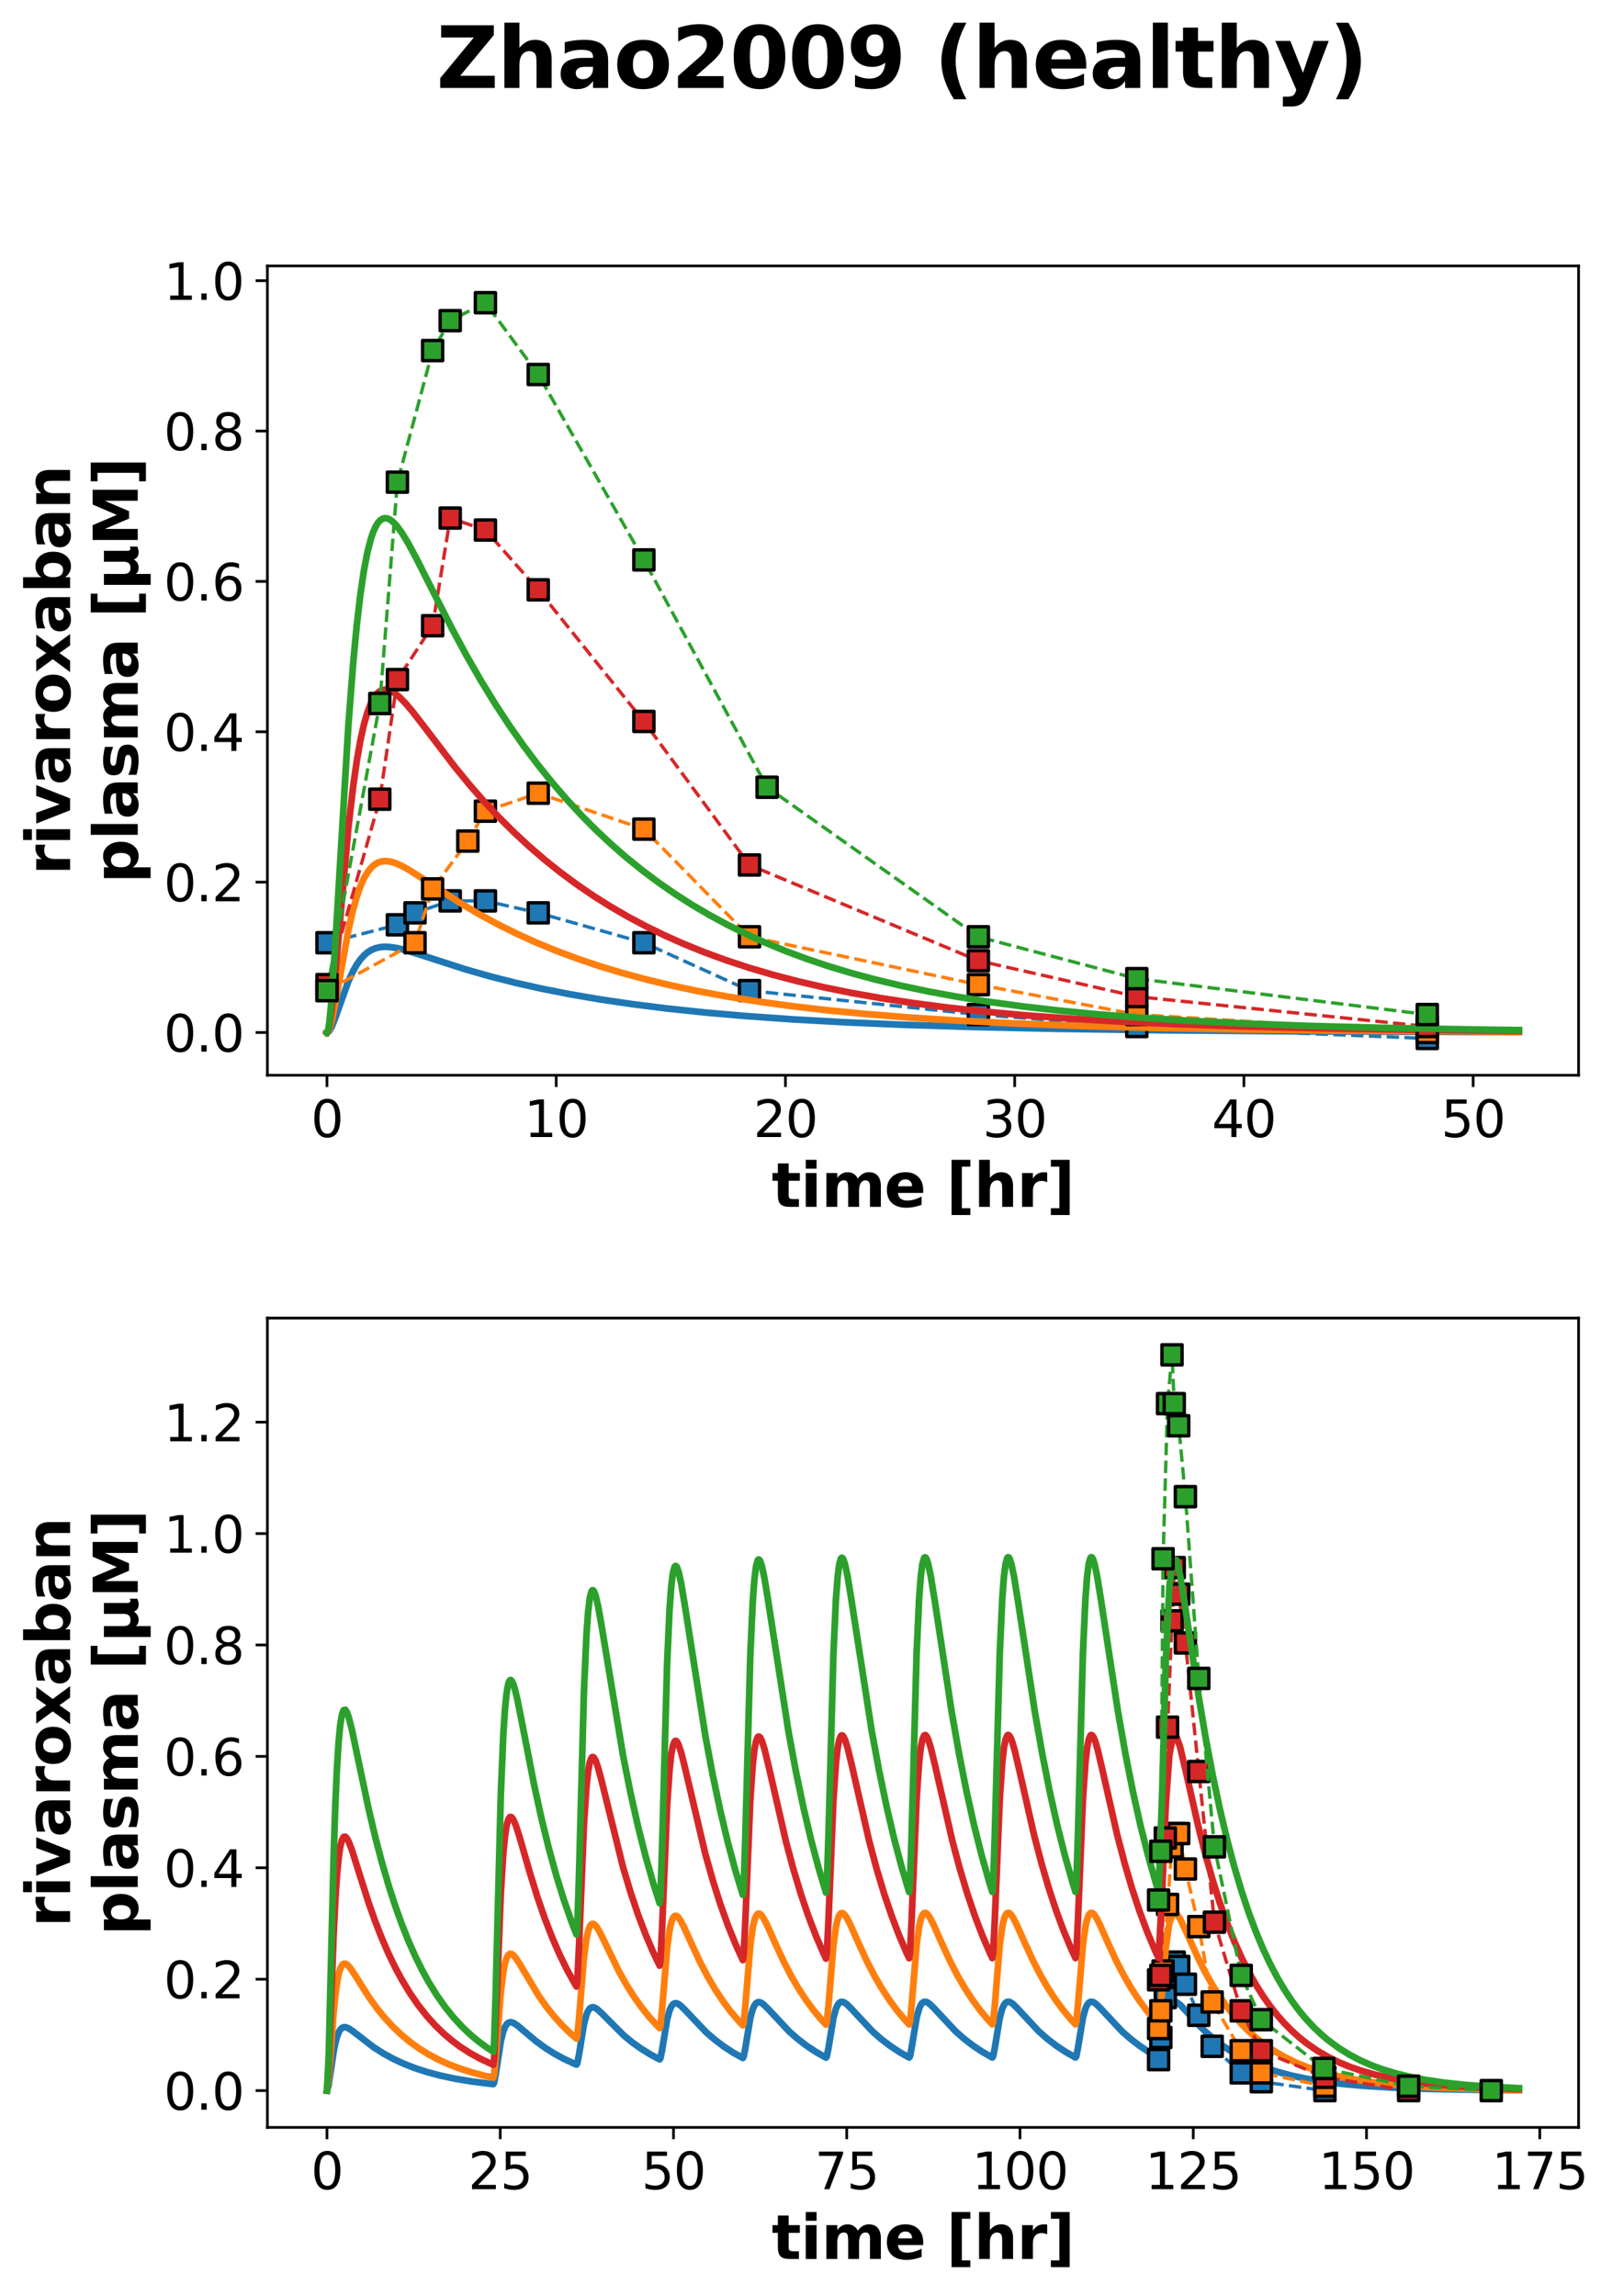<?xml version="1.0" encoding="utf-8" standalone="no"?>
<!DOCTYPE svg PUBLIC "-//W3C//DTD SVG 1.1//EN"
  "http://www.w3.org/Graphics/SVG/1.1/DTD/svg11.dtd">
<svg xmlns:xlink="http://www.w3.org/1999/xlink" width="480.206pt" height="683.738pt" viewBox="0 0 480.206 683.738" xmlns="http://www.w3.org/2000/svg" version="1.1">
 <defs>
  <style type="text/css">*{stroke-linejoin: round; stroke-linecap: butt}</style>
 </defs>
 <g id="figure_1">
  <g id="patch_1">
   <path d="M 0 683.738 
L 480.206 683.738 
L 480.206 0 
L 0 0 
z
" style="fill: #ffffff"/>
  </g>
  <g id="axes_1">
   <g id="patch_2">
    <path d="M 79.651 320.243 
L 470.251 320.243 
L 470.251 79.2 
L 79.651 79.2 
z
" style="fill: #ffffff"/>
   </g>
   <g id="matplotlib.axis_1">
    <g id="xtick_1">
     <g id="line2d_1">
      <defs>
       <path id="m28d8cea2b4" d="M 0 0 
L 0 3.5 
" style="stroke: #000000; stroke-width: 0.8"/>
      </defs>
      <g>
       <use xlink:href="#m28d8cea2b4" x="97.406" y="320.243" style="stroke: #000000; stroke-width: 0.8"/>
      </g>
     </g>
     <g id="text_1">
      <!-- 0 -->
      <g transform="translate(92.634 338.641) scale(0.15 -0.15)">
       <defs>
        <path id="DejaVuSans-30" d="M 2034 4250 
Q 1547 4250 1301 3770 
Q 1056 3291 1056 2328 
Q 1056 1369 1301 889 
Q 1547 409 2034 409 
Q 2525 409 2770 889 
Q 3016 1369 3016 2328 
Q 3016 3291 2770 3770 
Q 2525 4250 2034 4250 
z
M 2034 4750 
Q 2819 4750 3233 4129 
Q 3647 3509 3647 2328 
Q 3647 1150 3233 529 
Q 2819 -91 2034 -91 
Q 1250 -91 836 529 
Q 422 1150 422 2328 
Q 422 3509 836 4129 
Q 1250 4750 2034 4750 
z
" transform="scale(0.016)"/>
       </defs>
       <use xlink:href="#DejaVuSans-30"/>
      </g>
     </g>
    </g>
    <g id="xtick_2">
     <g id="line2d_2">
      <g>
       <use xlink:href="#m28d8cea2b4" x="165.692" y="320.243" style="stroke: #000000; stroke-width: 0.8"/>
      </g>
     </g>
     <g id="text_2">
      <!-- 10 -->
      <g transform="translate(156.149 338.641) scale(0.15 -0.15)">
       <defs>
        <path id="DejaVuSans-31" d="M 794 531 
L 1825 531 
L 1825 4091 
L 703 3866 
L 703 4441 
L 1819 4666 
L 2450 4666 
L 2450 531 
L 3481 531 
L 3481 0 
L 794 0 
L 794 531 
z
" transform="scale(0.016)"/>
       </defs>
       <use xlink:href="#DejaVuSans-31"/>
       <use xlink:href="#DejaVuSans-30" x="63.623"/>
      </g>
     </g>
    </g>
    <g id="xtick_3">
     <g id="line2d_3">
      <g>
       <use xlink:href="#m28d8cea2b4" x="233.979" y="320.243" style="stroke: #000000; stroke-width: 0.8"/>
      </g>
     </g>
     <g id="text_3">
      <!-- 20 -->
      <g transform="translate(224.435 338.641) scale(0.15 -0.15)">
       <defs>
        <path id="DejaVuSans-32" d="M 1228 531 
L 3431 531 
L 3431 0 
L 469 0 
L 469 531 
Q 828 903 1448 1529 
Q 2069 2156 2228 2338 
Q 2531 2678 2651 2914 
Q 2772 3150 2772 3378 
Q 2772 3750 2511 3984 
Q 2250 4219 1831 4219 
Q 1534 4219 1204 4116 
Q 875 4013 500 3803 
L 500 4441 
Q 881 4594 1212 4672 
Q 1544 4750 1819 4750 
Q 2544 4750 2975 4387 
Q 3406 4025 3406 3419 
Q 3406 3131 3298 2873 
Q 3191 2616 2906 2266 
Q 2828 2175 2409 1742 
Q 1991 1309 1228 531 
z
" transform="scale(0.016)"/>
       </defs>
       <use xlink:href="#DejaVuSans-32"/>
       <use xlink:href="#DejaVuSans-30" x="63.623"/>
      </g>
     </g>
    </g>
    <g id="xtick_4">
     <g id="line2d_4">
      <g>
       <use xlink:href="#m28d8cea2b4" x="302.266" y="320.243" style="stroke: #000000; stroke-width: 0.8"/>
      </g>
     </g>
     <g id="text_4">
      <!-- 30 -->
      <g transform="translate(292.722 338.641) scale(0.15 -0.15)">
       <defs>
        <path id="DejaVuSans-33" d="M 2597 2516 
Q 3050 2419 3304 2112 
Q 3559 1806 3559 1356 
Q 3559 666 3084 287 
Q 2609 -91 1734 -91 
Q 1441 -91 1130 -33 
Q 819 25 488 141 
L 488 750 
Q 750 597 1062 519 
Q 1375 441 1716 441 
Q 2309 441 2620 675 
Q 2931 909 2931 1356 
Q 2931 1769 2642 2001 
Q 2353 2234 1838 2234 
L 1294 2234 
L 1294 2753 
L 1863 2753 
Q 2328 2753 2575 2939 
Q 2822 3125 2822 3475 
Q 2822 3834 2567 4026 
Q 2313 4219 1838 4219 
Q 1578 4219 1281 4162 
Q 984 4106 628 3988 
L 628 4550 
Q 988 4650 1302 4700 
Q 1616 4750 1894 4750 
Q 2613 4750 3031 4423 
Q 3450 4097 3450 3541 
Q 3450 3153 3228 2886 
Q 3006 2619 2597 2516 
z
" transform="scale(0.016)"/>
       </defs>
       <use xlink:href="#DejaVuSans-33"/>
       <use xlink:href="#DejaVuSans-30" x="63.623"/>
      </g>
     </g>
    </g>
    <g id="xtick_5">
     <g id="line2d_5">
      <g>
       <use xlink:href="#m28d8cea2b4" x="370.552" y="320.243" style="stroke: #000000; stroke-width: 0.8"/>
      </g>
     </g>
     <g id="text_5">
      <!-- 40 -->
      <g transform="translate(361.009 338.641) scale(0.15 -0.15)">
       <defs>
        <path id="DejaVuSans-34" d="M 2419 4116 
L 825 1625 
L 2419 1625 
L 2419 4116 
z
M 2253 4666 
L 3047 4666 
L 3047 1625 
L 3713 1625 
L 3713 1100 
L 3047 1100 
L 3047 0 
L 2419 0 
L 2419 1100 
L 313 1100 
L 313 1709 
L 2253 4666 
z
" transform="scale(0.016)"/>
       </defs>
       <use xlink:href="#DejaVuSans-34"/>
       <use xlink:href="#DejaVuSans-30" x="63.623"/>
      </g>
     </g>
    </g>
    <g id="xtick_6">
     <g id="line2d_6">
      <g>
       <use xlink:href="#m28d8cea2b4" x="438.839" y="320.243" style="stroke: #000000; stroke-width: 0.8"/>
      </g>
     </g>
     <g id="text_6">
      <!-- 50 -->
      <g transform="translate(429.295 338.641) scale(0.15 -0.15)">
       <defs>
        <path id="DejaVuSans-35" d="M 691 4666 
L 3169 4666 
L 3169 4134 
L 1269 4134 
L 1269 2991 
Q 1406 3038 1543 3061 
Q 1681 3084 1819 3084 
Q 2600 3084 3056 2656 
Q 3513 2228 3513 1497 
Q 3513 744 3044 326 
Q 2575 -91 1722 -91 
Q 1428 -91 1123 -41 
Q 819 9 494 109 
L 494 744 
Q 775 591 1075 516 
Q 1375 441 1709 441 
Q 2250 441 2565 725 
Q 2881 1009 2881 1497 
Q 2881 1984 2565 2268 
Q 2250 2553 1709 2553 
Q 1456 2553 1204 2497 
Q 953 2441 691 2322 
L 691 4666 
z
" transform="scale(0.016)"/>
       </defs>
       <use xlink:href="#DejaVuSans-35"/>
       <use xlink:href="#DejaVuSans-30" x="63.623"/>
      </g>
     </g>
    </g>
    <g id="text_7">
     <!-- time [hr] -->
     <g transform="translate(229.877 359.438) scale(0.18 -0.18)">
      <defs>
       <path id="DejaVuSans-Bold-74" d="M 1759 4494 
L 1759 3500 
L 2913 3500 
L 2913 2700 
L 1759 2700 
L 1759 1216 
Q 1759 972 1856 886 
Q 1953 800 2241 800 
L 2816 800 
L 2816 0 
L 1856 0 
Q 1194 0 917 276 
Q 641 553 641 1216 
L 641 2700 
L 84 2700 
L 84 3500 
L 641 3500 
L 641 4494 
L 1759 4494 
z
" transform="scale(0.016)"/>
       <path id="DejaVuSans-Bold-69" d="M 538 3500 
L 1656 3500 
L 1656 0 
L 538 0 
L 538 3500 
z
M 538 4863 
L 1656 4863 
L 1656 3950 
L 538 3950 
L 538 4863 
z
" transform="scale(0.016)"/>
       <path id="DejaVuSans-Bold-6d" d="M 3781 2919 
Q 3994 3244 4286 3414 
Q 4578 3584 4928 3584 
Q 5531 3584 5847 3212 
Q 6163 2841 6163 2131 
L 6163 0 
L 5038 0 
L 5038 1825 
Q 5041 1866 5042 1909 
Q 5044 1953 5044 2034 
Q 5044 2406 4934 2573 
Q 4825 2741 4581 2741 
Q 4263 2741 4089 2478 
Q 3916 2216 3909 1719 
L 3909 0 
L 2784 0 
L 2784 1825 
Q 2784 2406 2684 2573 
Q 2584 2741 2328 2741 
Q 2006 2741 1831 2477 
Q 1656 2213 1656 1722 
L 1656 0 
L 531 0 
L 531 3500 
L 1656 3500 
L 1656 2988 
Q 1863 3284 2130 3434 
Q 2397 3584 2719 3584 
Q 3081 3584 3359 3409 
Q 3638 3234 3781 2919 
z
" transform="scale(0.016)"/>
       <path id="DejaVuSans-Bold-65" d="M 4031 1759 
L 4031 1441 
L 1416 1441 
Q 1456 1047 1700 850 
Q 1944 653 2381 653 
Q 2734 653 3104 758 
Q 3475 863 3866 1075 
L 3866 213 
Q 3469 63 3072 -14 
Q 2675 -91 2278 -91 
Q 1328 -91 801 392 
Q 275 875 275 1747 
Q 275 2603 792 3093 
Q 1309 3584 2216 3584 
Q 3041 3584 3536 3087 
Q 4031 2591 4031 1759 
z
M 2881 2131 
Q 2881 2450 2695 2645 
Q 2509 2841 2209 2841 
Q 1884 2841 1681 2658 
Q 1478 2475 1428 2131 
L 2881 2131 
z
" transform="scale(0.016)"/>
       <path id="DejaVuSans-Bold-20" transform="scale(0.016)"/>
       <path id="DejaVuSans-Bold-5b" d="M 550 4863 
L 2491 4863 
L 2491 4159 
L 1613 4159 
L 1613 -141 
L 2491 -141 
L 2491 -844 
L 550 -844 
L 550 4863 
z
" transform="scale(0.016)"/>
       <path id="DejaVuSans-Bold-68" d="M 4056 2131 
L 4056 0 
L 2931 0 
L 2931 347 
L 2931 1625 
Q 2931 2084 2911 2256 
Q 2891 2428 2841 2509 
Q 2775 2619 2662 2680 
Q 2550 2741 2406 2741 
Q 2056 2741 1856 2470 
Q 1656 2200 1656 1722 
L 1656 0 
L 538 0 
L 538 4863 
L 1656 4863 
L 1656 2988 
Q 1909 3294 2193 3439 
Q 2478 3584 2822 3584 
Q 3428 3584 3742 3212 
Q 4056 2841 4056 2131 
z
" transform="scale(0.016)"/>
       <path id="DejaVuSans-Bold-72" d="M 3138 2547 
Q 2991 2616 2845 2648 
Q 2700 2681 2553 2681 
Q 2122 2681 1889 2404 
Q 1656 2128 1656 1613 
L 1656 0 
L 538 0 
L 538 3500 
L 1656 3500 
L 1656 2925 
Q 1872 3269 2151 3426 
Q 2431 3584 2822 3584 
Q 2878 3584 2943 3579 
Q 3009 3575 3134 3559 
L 3138 2547 
z
" transform="scale(0.016)"/>
       <path id="DejaVuSans-Bold-5d" d="M 2375 -844 
L 434 -844 
L 434 -141 
L 1313 -141 
L 1313 4159 
L 434 4159 
L 434 4863 
L 2375 4863 
L 2375 -844 
z
" transform="scale(0.016)"/>
      </defs>
      <use xlink:href="#DejaVuSans-Bold-74"/>
      <use xlink:href="#DejaVuSans-Bold-69" x="47.803"/>
      <use xlink:href="#DejaVuSans-Bold-6d" x="82.08"/>
      <use xlink:href="#DejaVuSans-Bold-65" x="186.279"/>
      <use xlink:href="#DejaVuSans-Bold-20" x="254.102"/>
      <use xlink:href="#DejaVuSans-Bold-5b" x="288.916"/>
      <use xlink:href="#DejaVuSans-Bold-68" x="334.619"/>
      <use xlink:href="#DejaVuSans-Bold-72" x="405.811"/>
      <use xlink:href="#DejaVuSans-Bold-5d" x="455.127"/>
     </g>
    </g>
   </g>
   <g id="matplotlib.axis_2">
    <g id="ytick_1">
     <g id="line2d_7">
      <defs>
       <path id="m269a97ff96" d="M 0 0 
L -3.5 0 
" style="stroke: #000000; stroke-width: 0.8"/>
      </defs>
      <g>
       <use xlink:href="#m269a97ff96" x="79.651" y="307.505" style="stroke: #000000; stroke-width: 0.8"/>
      </g>
     </g>
     <g id="text_8">
      <!-- 0.0 -->
      <g transform="translate(48.796 313.204) scale(0.15 -0.15)">
       <defs>
        <path id="DejaVuSans-2e" d="M 684 794 
L 1344 794 
L 1344 0 
L 684 0 
L 684 794 
z
" transform="scale(0.016)"/>
       </defs>
       <use xlink:href="#DejaVuSans-30"/>
       <use xlink:href="#DejaVuSans-2e" x="63.623"/>
       <use xlink:href="#DejaVuSans-30" x="95.41"/>
      </g>
     </g>
    </g>
    <g id="ytick_2">
     <g id="line2d_8">
      <g>
       <use xlink:href="#m269a97ff96" x="79.651" y="262.725" style="stroke: #000000; stroke-width: 0.8"/>
      </g>
     </g>
     <g id="text_9">
      <!-- 0.2 -->
      <g transform="translate(48.796 268.424) scale(0.15 -0.15)">
       <use xlink:href="#DejaVuSans-30"/>
       <use xlink:href="#DejaVuSans-2e" x="63.623"/>
       <use xlink:href="#DejaVuSans-32" x="95.41"/>
      </g>
     </g>
    </g>
    <g id="ytick_3">
     <g id="line2d_9">
      <g>
       <use xlink:href="#m269a97ff96" x="79.651" y="217.944" style="stroke: #000000; stroke-width: 0.8"/>
      </g>
     </g>
     <g id="text_10">
      <!-- 0.4 -->
      <g transform="translate(48.796 223.643) scale(0.15 -0.15)">
       <use xlink:href="#DejaVuSans-30"/>
       <use xlink:href="#DejaVuSans-2e" x="63.623"/>
       <use xlink:href="#DejaVuSans-34" x="95.41"/>
      </g>
     </g>
    </g>
    <g id="ytick_4">
     <g id="line2d_10">
      <g>
       <use xlink:href="#m269a97ff96" x="79.651" y="173.164" style="stroke: #000000; stroke-width: 0.8"/>
      </g>
     </g>
     <g id="text_11">
      <!-- 0.6 -->
      <g transform="translate(48.796 178.863) scale(0.15 -0.15)">
       <defs>
        <path id="DejaVuSans-36" d="M 2113 2584 
Q 1688 2584 1439 2293 
Q 1191 2003 1191 1497 
Q 1191 994 1439 701 
Q 1688 409 2113 409 
Q 2538 409 2786 701 
Q 3034 994 3034 1497 
Q 3034 2003 2786 2293 
Q 2538 2584 2113 2584 
z
M 3366 4563 
L 3366 3988 
Q 3128 4100 2886 4159 
Q 2644 4219 2406 4219 
Q 1781 4219 1451 3797 
Q 1122 3375 1075 2522 
Q 1259 2794 1537 2939 
Q 1816 3084 2150 3084 
Q 2853 3084 3261 2657 
Q 3669 2231 3669 1497 
Q 3669 778 3244 343 
Q 2819 -91 2113 -91 
Q 1303 -91 875 529 
Q 447 1150 447 2328 
Q 447 3434 972 4092 
Q 1497 4750 2381 4750 
Q 2619 4750 2861 4703 
Q 3103 4656 3366 4563 
z
" transform="scale(0.016)"/>
       </defs>
       <use xlink:href="#DejaVuSans-30"/>
       <use xlink:href="#DejaVuSans-2e" x="63.623"/>
       <use xlink:href="#DejaVuSans-36" x="95.41"/>
      </g>
     </g>
    </g>
    <g id="ytick_5">
     <g id="line2d_11">
      <g>
       <use xlink:href="#m269a97ff96" x="79.651" y="128.383" style="stroke: #000000; stroke-width: 0.8"/>
      </g>
     </g>
     <g id="text_12">
      <!-- 0.8 -->
      <g transform="translate(48.796 134.082) scale(0.15 -0.15)">
       <defs>
        <path id="DejaVuSans-38" d="M 2034 2216 
Q 1584 2216 1326 1975 
Q 1069 1734 1069 1313 
Q 1069 891 1326 650 
Q 1584 409 2034 409 
Q 2484 409 2743 651 
Q 3003 894 3003 1313 
Q 3003 1734 2745 1975 
Q 2488 2216 2034 2216 
z
M 1403 2484 
Q 997 2584 770 2862 
Q 544 3141 544 3541 
Q 544 4100 942 4425 
Q 1341 4750 2034 4750 
Q 2731 4750 3128 4425 
Q 3525 4100 3525 3541 
Q 3525 3141 3298 2862 
Q 3072 2584 2669 2484 
Q 3125 2378 3379 2068 
Q 3634 1759 3634 1313 
Q 3634 634 3220 271 
Q 2806 -91 2034 -91 
Q 1263 -91 848 271 
Q 434 634 434 1313 
Q 434 1759 690 2068 
Q 947 2378 1403 2484 
z
M 1172 3481 
Q 1172 3119 1398 2916 
Q 1625 2713 2034 2713 
Q 2441 2713 2670 2916 
Q 2900 3119 2900 3481 
Q 2900 3844 2670 4047 
Q 2441 4250 2034 4250 
Q 1625 4250 1398 4047 
Q 1172 3844 1172 3481 
z
" transform="scale(0.016)"/>
       </defs>
       <use xlink:href="#DejaVuSans-30"/>
       <use xlink:href="#DejaVuSans-2e" x="63.623"/>
       <use xlink:href="#DejaVuSans-38" x="95.41"/>
      </g>
     </g>
    </g>
    <g id="ytick_6">
     <g id="line2d_12">
      <g>
       <use xlink:href="#m269a97ff96" x="79.651" y="83.603" style="stroke: #000000; stroke-width: 0.8"/>
      </g>
     </g>
     <g id="text_13">
      <!-- 1.0 -->
      <g transform="translate(48.796 89.302) scale(0.15 -0.15)">
       <use xlink:href="#DejaVuSans-31"/>
       <use xlink:href="#DejaVuSans-2e" x="63.623"/>
       <use xlink:href="#DejaVuSans-30" x="95.41"/>
      </g>
     </g>
    </g>
    <g id="text_14">
     <!-- rivaroxaban -->
     <g transform="translate(20.877 260.608) rotate(-90) scale(0.18 -0.18)">
      <defs>
       <path id="DejaVuSans-Bold-76" d="M 97 3500 
L 1216 3500 
L 2088 1081 
L 2956 3500 
L 4078 3500 
L 2700 0 
L 1472 0 
L 97 3500 
z
" transform="scale(0.016)"/>
       <path id="DejaVuSans-Bold-61" d="M 2106 1575 
Q 1756 1575 1579 1456 
Q 1403 1338 1403 1106 
Q 1403 894 1545 773 
Q 1688 653 1941 653 
Q 2256 653 2472 879 
Q 2688 1106 2688 1447 
L 2688 1575 
L 2106 1575 
z
M 3816 1997 
L 3816 0 
L 2688 0 
L 2688 519 
Q 2463 200 2181 54 
Q 1900 -91 1497 -91 
Q 953 -91 614 226 
Q 275 544 275 1050 
Q 275 1666 698 1953 
Q 1122 2241 2028 2241 
L 2688 2241 
L 2688 2328 
Q 2688 2594 2478 2717 
Q 2269 2841 1825 2841 
Q 1466 2841 1156 2769 
Q 847 2697 581 2553 
L 581 3406 
Q 941 3494 1303 3539 
Q 1666 3584 2028 3584 
Q 2975 3584 3395 3211 
Q 3816 2838 3816 1997 
z
" transform="scale(0.016)"/>
       <path id="DejaVuSans-Bold-6f" d="M 2203 2784 
Q 1831 2784 1636 2517 
Q 1441 2250 1441 1747 
Q 1441 1244 1636 976 
Q 1831 709 2203 709 
Q 2569 709 2762 976 
Q 2956 1244 2956 1747 
Q 2956 2250 2762 2517 
Q 2569 2784 2203 2784 
z
M 2203 3584 
Q 3106 3584 3614 3096 
Q 4122 2609 4122 1747 
Q 4122 884 3614 396 
Q 3106 -91 2203 -91 
Q 1297 -91 786 396 
Q 275 884 275 1747 
Q 275 2609 786 3096 
Q 1297 3584 2203 3584 
z
" transform="scale(0.016)"/>
       <path id="DejaVuSans-Bold-78" d="M 1422 1791 
L 159 3500 
L 1344 3500 
L 2059 2463 
L 2784 3500 
L 3969 3500 
L 2706 1797 
L 4031 0 
L 2847 0 
L 2059 1106 
L 1281 0 
L 97 0 
L 1422 1791 
z
" transform="scale(0.016)"/>
       <path id="DejaVuSans-Bold-62" d="M 2400 722 
Q 2759 722 2948 984 
Q 3138 1247 3138 1747 
Q 3138 2247 2948 2509 
Q 2759 2772 2400 2772 
Q 2041 2772 1848 2508 
Q 1656 2244 1656 1747 
Q 1656 1250 1848 986 
Q 2041 722 2400 722 
z
M 1656 2988 
Q 1888 3294 2169 3439 
Q 2450 3584 2816 3584 
Q 3463 3584 3878 3070 
Q 4294 2556 4294 1747 
Q 4294 938 3878 423 
Q 3463 -91 2816 -91 
Q 2450 -91 2169 54 
Q 1888 200 1656 506 
L 1656 0 
L 538 0 
L 538 4863 
L 1656 4863 
L 1656 2988 
z
" transform="scale(0.016)"/>
       <path id="DejaVuSans-Bold-6e" d="M 4056 2131 
L 4056 0 
L 2931 0 
L 2931 347 
L 2931 1631 
Q 2931 2084 2911 2256 
Q 2891 2428 2841 2509 
Q 2775 2619 2662 2680 
Q 2550 2741 2406 2741 
Q 2056 2741 1856 2470 
Q 1656 2200 1656 1722 
L 1656 0 
L 538 0 
L 538 3500 
L 1656 3500 
L 1656 2988 
Q 1909 3294 2193 3439 
Q 2478 3584 2822 3584 
Q 3428 3584 3742 3212 
Q 4056 2841 4056 2131 
z
" transform="scale(0.016)"/>
      </defs>
      <use xlink:href="#DejaVuSans-Bold-72"/>
      <use xlink:href="#DejaVuSans-Bold-69" x="49.316"/>
      <use xlink:href="#DejaVuSans-Bold-76" x="83.594"/>
      <use xlink:href="#DejaVuSans-Bold-61" x="148.779"/>
      <use xlink:href="#DejaVuSans-Bold-72" x="216.26"/>
      <use xlink:href="#DejaVuSans-Bold-6f" x="265.576"/>
      <use xlink:href="#DejaVuSans-Bold-78" x="334.277"/>
      <use xlink:href="#DejaVuSans-Bold-61" x="398.779"/>
      <use xlink:href="#DejaVuSans-Bold-62" x="466.26"/>
      <use xlink:href="#DejaVuSans-Bold-61" x="537.842"/>
      <use xlink:href="#DejaVuSans-Bold-6e" x="605.322"/>
     </g>
     <!-- plasma [µM] -->
     <g transform="translate(41.033 263.069) rotate(-90) scale(0.18 -0.18)">
      <defs>
       <path id="DejaVuSans-Bold-70" d="M 1656 506 
L 1656 -1331 
L 538 -1331 
L 538 3500 
L 1656 3500 
L 1656 2988 
Q 1888 3294 2169 3439 
Q 2450 3584 2816 3584 
Q 3463 3584 3878 3070 
Q 4294 2556 4294 1747 
Q 4294 938 3878 423 
Q 3463 -91 2816 -91 
Q 2450 -91 2169 54 
Q 1888 200 1656 506 
z
M 2400 2772 
Q 2041 2772 1848 2508 
Q 1656 2244 1656 1747 
Q 1656 1250 1848 986 
Q 2041 722 2400 722 
Q 2759 722 2948 984 
Q 3138 1247 3138 1747 
Q 3138 2247 2948 2509 
Q 2759 2772 2400 2772 
z
" transform="scale(0.016)"/>
       <path id="DejaVuSans-Bold-6c" d="M 538 4863 
L 1656 4863 
L 1656 0 
L 538 0 
L 538 4863 
z
" transform="scale(0.016)"/>
       <path id="DejaVuSans-Bold-73" d="M 3272 3391 
L 3272 2541 
Q 2913 2691 2578 2766 
Q 2244 2841 1947 2841 
Q 1628 2841 1473 2761 
Q 1319 2681 1319 2516 
Q 1319 2381 1436 2309 
Q 1553 2238 1856 2203 
L 2053 2175 
Q 2913 2066 3209 1816 
Q 3506 1566 3506 1031 
Q 3506 472 3093 190 
Q 2681 -91 1863 -91 
Q 1516 -91 1145 -36 
Q 775 19 384 128 
L 384 978 
Q 719 816 1070 734 
Q 1422 653 1784 653 
Q 2113 653 2278 743 
Q 2444 834 2444 1013 
Q 2444 1163 2330 1236 
Q 2216 1309 1875 1350 
L 1678 1375 
Q 931 1469 631 1722 
Q 331 1975 331 2491 
Q 331 3047 712 3315 
Q 1094 3584 1881 3584 
Q 2191 3584 2531 3537 
Q 2872 3491 3272 3391 
z
" transform="scale(0.016)"/>
       <path id="DejaVuSans-Bold-b5" d="M 544 -1338 
L 544 3500 
L 1672 3500 
L 1672 1466 
Q 1672 1103 1828 926 
Q 1984 750 2303 750 
Q 2625 750 2781 926 
Q 2938 1103 2938 1466 
L 2938 3500 
L 4063 3500 
L 4063 1159 
Q 4063 938 4114 850 
Q 4166 763 4288 763 
Q 4344 763 4395 778 
Q 4447 794 4506 831 
L 4506 50 
Q 4341 -22 4195 -56 
Q 4050 -91 3909 -91 
Q 3631 -91 3454 26 
Q 3278 144 3169 403 
Q 3022 156 2811 32 
Q 2600 -91 2322 -91 
Q 2091 -91 1928 -17 
Q 1766 56 1672 206 
L 1672 -1338 
L 544 -1338 
z
" transform="scale(0.016)"/>
       <path id="DejaVuSans-Bold-4d" d="M 588 4666 
L 2119 4666 
L 3181 2169 
L 4250 4666 
L 5778 4666 
L 5778 0 
L 4641 0 
L 4641 3413 
L 3566 897 
L 2803 897 
L 1728 3413 
L 1728 0 
L 588 0 
L 588 4666 
z
" transform="scale(0.016)"/>
      </defs>
      <use xlink:href="#DejaVuSans-Bold-70"/>
      <use xlink:href="#DejaVuSans-Bold-6c" x="71.582"/>
      <use xlink:href="#DejaVuSans-Bold-61" x="105.859"/>
      <use xlink:href="#DejaVuSans-Bold-73" x="173.34"/>
      <use xlink:href="#DejaVuSans-Bold-6d" x="232.861"/>
      <use xlink:href="#DejaVuSans-Bold-61" x="337.061"/>
      <use xlink:href="#DejaVuSans-Bold-20" x="404.541"/>
      <use xlink:href="#DejaVuSans-Bold-5b" x="439.355"/>
      <use xlink:href="#DejaVuSans-Bold-b5" x="485.059"/>
      <use xlink:href="#DejaVuSans-Bold-4d" x="558.643"/>
      <use xlink:href="#DejaVuSans-Bold-5d" x="658.154"/>
     </g>
    </g>
   </g>
   <g id="line2d_13">
    <path d="M 97.406 307.505 
L 97.761 307.372 
L 98.116 307.01 
L 98.826 305.769 
L 99.891 303.099 
L 103.797 292.212 
L 105.218 289.151 
L 106.283 287.285 
L 107.348 285.768 
L 108.413 284.568 
L 109.479 283.647 
L 110.544 282.967 
L 111.964 282.372 
L 113.385 282.062 
L 114.805 281.973 
L 116.581 282.092 
L 118.711 282.467 
L 121.552 283.206 
L 126.168 284.669 
L 138.596 288.682 
L 146.053 290.807 
L 153.51 292.697 
L 161.322 294.449 
L 169.844 296.125 
L 178.721 297.643 
L 188.309 299.055 
L 198.607 300.348 
L 209.969 301.546 
L 222.398 302.628 
L 236.246 303.604 
L 251.87 304.473 
L 269.625 305.228 
L 290.22 305.871 
L 314.721 306.404 
L 344.904 306.829 
L 384.319 307.147 
L 440.423 307.36 
L 452.497 307.386 
L 452.497 307.386 
" clip-path="url(#pbb53205f98)" style="fill: none; stroke: #1f77b4; stroke-width: 2; stroke-linecap: square"/>
   </g>
   <g id="line2d_14">
    <path d="M 97.406 280.782 
L 118.383 275.438 
L 123.628 271.874 
L 134.117 268.311 
L 144.605 268.311 
L 160.339 271.874 
L 191.805 280.782 
L 223.272 295.035 
L 291.449 302.161 
L 338.649 305.724 
L 425.182 309.287 
" clip-path="url(#pbb53205f98)" style="fill: none; stroke-dasharray: 3.7,1.6; stroke-dashoffset: 0; stroke: #1f77b4"/>
    <defs>
     <path id="m6c14eea3b5" d="M -3 3 
L 3 3 
L 3 -3 
L -3 -3 
z
" style="stroke: #000000; stroke-linejoin: miter"/>
    </defs>
    <g clip-path="url(#pbb53205f98)">
     <use xlink:href="#m6c14eea3b5" x="97.406" y="280.782" style="fill: #1f77b4; stroke: #000000; stroke-linejoin: miter"/>
     <use xlink:href="#m6c14eea3b5" x="118.383" y="275.438" style="fill: #1f77b4; stroke: #000000; stroke-linejoin: miter"/>
     <use xlink:href="#m6c14eea3b5" x="123.628" y="271.874" style="fill: #1f77b4; stroke: #000000; stroke-linejoin: miter"/>
     <use xlink:href="#m6c14eea3b5" x="134.117" y="268.311" style="fill: #1f77b4; stroke: #000000; stroke-linejoin: miter"/>
     <use xlink:href="#m6c14eea3b5" x="144.605" y="268.311" style="fill: #1f77b4; stroke: #000000; stroke-linejoin: miter"/>
     <use xlink:href="#m6c14eea3b5" x="160.339" y="271.874" style="fill: #1f77b4; stroke: #000000; stroke-linejoin: miter"/>
     <use xlink:href="#m6c14eea3b5" x="191.805" y="280.782" style="fill: #1f77b4; stroke: #000000; stroke-linejoin: miter"/>
     <use xlink:href="#m6c14eea3b5" x="223.272" y="295.035" style="fill: #1f77b4; stroke: #000000; stroke-linejoin: miter"/>
     <use xlink:href="#m6c14eea3b5" x="291.449" y="302.161" style="fill: #1f77b4; stroke: #000000; stroke-linejoin: miter"/>
     <use xlink:href="#m6c14eea3b5" x="338.649" y="305.724" style="fill: #1f77b4; stroke: #000000; stroke-linejoin: miter"/>
     <use xlink:href="#m6c14eea3b5" x="425.182" y="309.287" style="fill: #1f77b4; stroke: #000000; stroke-linejoin: miter"/>
    </g>
   </g>
   <g id="line2d_15">
    <path d="M 97.406 307.505 
L 97.761 307.238 
L 98.116 306.514 
L 98.826 304.032 
L 99.891 298.694 
L 103.797 276.919 
L 105.218 270.797 
L 106.283 267.065 
L 107.348 264.031 
L 108.413 261.63 
L 109.479 259.788 
L 110.544 258.428 
L 111.609 257.476 
L 112.675 256.866 
L 113.74 256.538 
L 114.805 256.441 
L 116.225 256.598 
L 117.646 257.002 
L 119.421 257.758 
L 121.907 259.116 
L 125.458 261.364 
L 137.531 269.211 
L 142.857 272.346 
L 148.184 275.234 
L 153.865 278.057 
L 159.547 280.634 
L 165.583 283.126 
L 171.975 285.513 
L 178.366 287.666 
L 185.113 289.711 
L 192.215 291.636 
L 199.672 293.434 
L 207.839 295.17 
L 216.361 296.753 
L 225.593 298.24 
L 235.536 299.613 
L 246.189 300.858 
L 257.907 302.002 
L 270.69 303.027 
L 285.249 303.964 
L 301.583 304.784 
L 320.403 305.496 
L 342.418 306.097 
L 368.695 306.583 
L 402.074 306.967 
L 446.815 307.244 
L 452.497 307.267 
L 452.497 307.267 
" clip-path="url(#pbb53205f98)" style="fill: none; stroke: #ff7f0e; stroke-width: 2; stroke-linecap: square"/>
   </g>
   <g id="line2d_16">
    <path d="M 97.406 295.035 
L 123.628 280.782 
L 128.872 264.748 
L 139.361 250.496 
L 144.605 241.588 
L 160.339 236.243 
L 191.805 246.933 
L 223.272 279.001 
L 291.449 293.253 
L 338.649 302.161 
L 425.182 307.505 
" clip-path="url(#pbb53205f98)" style="fill: none; stroke-dasharray: 3.7,1.6; stroke-dashoffset: 0; stroke: #ff7f0e"/>
    <defs>
     <path id="m163b510110" d="M -3 3 
L 3 3 
L 3 -3 
L -3 -3 
z
" style="stroke: #000000; stroke-linejoin: miter"/>
    </defs>
    <g clip-path="url(#pbb53205f98)">
     <use xlink:href="#m163b510110" x="97.406" y="295.035" style="fill: #ff7f0e; stroke: #000000; stroke-linejoin: miter"/>
     <use xlink:href="#m163b510110" x="123.628" y="280.782" style="fill: #ff7f0e; stroke: #000000; stroke-linejoin: miter"/>
     <use xlink:href="#m163b510110" x="128.872" y="264.748" style="fill: #ff7f0e; stroke: #000000; stroke-linejoin: miter"/>
     <use xlink:href="#m163b510110" x="139.361" y="250.496" style="fill: #ff7f0e; stroke: #000000; stroke-linejoin: miter"/>
     <use xlink:href="#m163b510110" x="144.605" y="241.588" style="fill: #ff7f0e; stroke: #000000; stroke-linejoin: miter"/>
     <use xlink:href="#m163b510110" x="160.339" y="236.243" style="fill: #ff7f0e; stroke: #000000; stroke-linejoin: miter"/>
     <use xlink:href="#m163b510110" x="191.805" y="246.933" style="fill: #ff7f0e; stroke: #000000; stroke-linejoin: miter"/>
     <use xlink:href="#m163b510110" x="223.272" y="279.001" style="fill: #ff7f0e; stroke: #000000; stroke-linejoin: miter"/>
     <use xlink:href="#m163b510110" x="291.449" y="293.253" style="fill: #ff7f0e; stroke: #000000; stroke-linejoin: miter"/>
     <use xlink:href="#m163b510110" x="338.649" y="302.161" style="fill: #ff7f0e; stroke: #000000; stroke-linejoin: miter"/>
     <use xlink:href="#m163b510110" x="425.182" y="307.505" style="fill: #ff7f0e; stroke: #000000; stroke-linejoin: miter"/>
    </g>
   </g>
   <g id="line2d_17">
    <path d="M 97.406 307.505 
L 97.761 306.97 
L 98.116 305.522 
L 98.826 300.558 
L 99.891 289.882 
L 103.797 246.334 
L 105.218 234.089 
L 106.283 226.625 
L 107.348 220.556 
L 108.413 215.755 
L 109.479 212.071 
L 110.544 209.35 
L 111.254 207.999 
L 111.964 206.97 
L 112.675 206.226 
L 113.385 205.733 
L 114.095 205.459 
L 114.805 205.377 
L 115.515 205.462 
L 116.581 205.851 
L 117.646 206.499 
L 119.066 207.673 
L 120.842 209.498 
L 122.972 212.025 
L 126.523 216.632 
L 135.4 228.272 
L 140.017 233.904 
L 144.278 238.774 
L 148.539 243.331 
L 153.155 247.931 
L 157.771 252.203 
L 162.387 256.169 
L 167.003 259.85 
L 171.975 263.521 
L 176.946 266.908 
L 181.917 270.035 
L 187.244 273.118 
L 192.57 275.948 
L 198.251 278.71 
L 203.933 281.231 
L 209.969 283.667 
L 216.361 286.001 
L 223.108 288.218 
L 230.21 290.304 
L 237.667 292.253 
L 245.479 294.058 
L 253.646 295.717 
L 262.523 297.289 
L 272.11 298.752 
L 282.408 300.091 
L 293.416 301.297 
L 305.489 302.395 
L 318.982 303.394 
L 333.896 304.273 
L 350.941 305.049 
L 370.471 305.713 
L 393.551 306.27 
L 421.959 306.724 
L 452.497 307.028 
L 452.497 307.028 
" clip-path="url(#pbb53205f98)" style="fill: none; stroke: #d62728; stroke-width: 2; stroke-linecap: square"/>
   </g>
   <g id="line2d_18">
    <path d="M 97.406 293.253 
L 113.139 238.025 
L 118.383 202.394 
L 128.872 186.36 
L 134.117 154.292 
L 144.605 157.855 
L 160.339 175.671 
L 191.805 214.865 
L 223.272 257.622 
L 291.449 286.127 
L 338.649 296.816 
L 425.182 305.724 
" clip-path="url(#pbb53205f98)" style="fill: none; stroke-dasharray: 3.7,1.6; stroke-dashoffset: 0; stroke: #d62728"/>
    <defs>
     <path id="m3e1cac27ab" d="M -3 3 
L 3 3 
L 3 -3 
L -3 -3 
z
" style="stroke: #000000; stroke-linejoin: miter"/>
    </defs>
    <g clip-path="url(#pbb53205f98)">
     <use xlink:href="#m3e1cac27ab" x="97.406" y="293.253" style="fill: #d62728; stroke: #000000; stroke-linejoin: miter"/>
     <use xlink:href="#m3e1cac27ab" x="113.139" y="238.025" style="fill: #d62728; stroke: #000000; stroke-linejoin: miter"/>
     <use xlink:href="#m3e1cac27ab" x="118.383" y="202.394" style="fill: #d62728; stroke: #000000; stroke-linejoin: miter"/>
     <use xlink:href="#m3e1cac27ab" x="128.872" y="186.36" style="fill: #d62728; stroke: #000000; stroke-linejoin: miter"/>
     <use xlink:href="#m3e1cac27ab" x="134.117" y="154.292" style="fill: #d62728; stroke: #000000; stroke-linejoin: miter"/>
     <use xlink:href="#m3e1cac27ab" x="144.605" y="157.855" style="fill: #d62728; stroke: #000000; stroke-linejoin: miter"/>
     <use xlink:href="#m3e1cac27ab" x="160.339" y="175.671" style="fill: #d62728; stroke: #000000; stroke-linejoin: miter"/>
     <use xlink:href="#m3e1cac27ab" x="191.805" y="214.865" style="fill: #d62728; stroke: #000000; stroke-linejoin: miter"/>
     <use xlink:href="#m3e1cac27ab" x="223.272" y="257.622" style="fill: #d62728; stroke: #000000; stroke-linejoin: miter"/>
     <use xlink:href="#m3e1cac27ab" x="291.449" y="286.127" style="fill: #d62728; stroke: #000000; stroke-linejoin: miter"/>
     <use xlink:href="#m3e1cac27ab" x="338.649" y="296.816" style="fill: #d62728; stroke: #000000; stroke-linejoin: miter"/>
     <use xlink:href="#m3e1cac27ab" x="425.182" y="305.724" style="fill: #d62728; stroke: #000000; stroke-linejoin: miter"/>
    </g>
   </g>
   <g id="line2d_19">
    <path d="M 97.406 307.505 
L 97.761 306.703 
L 98.116 304.53 
L 98.826 297.085 
L 99.891 281.07 
L 103.797 215.748 
L 105.218 197.38 
L 106.283 186.184 
L 107.348 177.082 
L 108.413 169.88 
L 109.479 164.354 
L 110.544 160.273 
L 111.254 158.246 
L 111.964 156.702 
L 112.675 155.586 
L 113.385 154.847 
L 114.095 154.437 
L 114.805 154.314 
L 115.515 154.44 
L 116.225 154.782 
L 117.291 155.634 
L 118.356 156.819 
L 119.776 158.792 
L 121.552 161.71 
L 124.037 166.306 
L 128.654 175.459 
L 134.69 187.309 
L 138.951 195.203 
L 143.212 202.627 
L 147.473 209.577 
L 151.735 216.074 
L 155.996 222.143 
L 160.257 227.809 
L 164.518 233.1 
L 168.779 238.04 
L 173.04 242.652 
L 177.301 246.957 
L 181.917 251.3 
L 186.533 255.331 
L 191.15 259.073 
L 196.121 262.803 
L 201.092 266.246 
L 206.063 269.424 
L 211.39 272.558 
L 216.716 275.433 
L 222.398 278.24 
L 228.079 280.802 
L 234.116 283.278 
L 240.507 285.65 
L 246.899 287.79 
L 253.646 289.822 
L 260.747 291.735 
L 268.559 293.601 
L 276.727 295.317 
L 285.249 296.881 
L 294.481 298.351 
L 304.424 299.707 
L 315.431 300.975 
L 327.149 302.099 
L 340.288 303.131 
L 354.847 304.046 
L 371.181 304.847 
L 390.001 305.543 
L 412.016 306.129 
L 438.648 306.61 
L 452.497 306.789 
L 452.497 306.789 
" clip-path="url(#pbb53205f98)" style="fill: none; stroke: #2ca02c; stroke-width: 2; stroke-linecap: square"/>
   </g>
   <g id="line2d_20">
    <path d="M 97.406 295.035 
L 113.139 209.52 
L 118.383 143.603 
L 128.872 104.409 
L 134.117 95.501 
L 144.605 90.157 
L 160.339 111.535 
L 191.805 166.763 
L 228.516 234.462 
L 291.449 279.001 
L 338.649 291.471 
L 425.182 302.161 
" clip-path="url(#pbb53205f98)" style="fill: none; stroke-dasharray: 3.7,1.6; stroke-dashoffset: 0; stroke: #2ca02c"/>
    <defs>
     <path id="mf1de14aad4" d="M -3 3 
L 3 3 
L 3 -3 
L -3 -3 
z
" style="stroke: #000000; stroke-linejoin: miter"/>
    </defs>
    <g clip-path="url(#pbb53205f98)">
     <use xlink:href="#mf1de14aad4" x="97.406" y="295.035" style="fill: #2ca02c; stroke: #000000; stroke-linejoin: miter"/>
     <use xlink:href="#mf1de14aad4" x="113.139" y="209.52" style="fill: #2ca02c; stroke: #000000; stroke-linejoin: miter"/>
     <use xlink:href="#mf1de14aad4" x="118.383" y="143.603" style="fill: #2ca02c; stroke: #000000; stroke-linejoin: miter"/>
     <use xlink:href="#mf1de14aad4" x="128.872" y="104.409" style="fill: #2ca02c; stroke: #000000; stroke-linejoin: miter"/>
     <use xlink:href="#mf1de14aad4" x="134.117" y="95.501" style="fill: #2ca02c; stroke: #000000; stroke-linejoin: miter"/>
     <use xlink:href="#mf1de14aad4" x="144.605" y="90.157" style="fill: #2ca02c; stroke: #000000; stroke-linejoin: miter"/>
     <use xlink:href="#mf1de14aad4" x="160.339" y="111.535" style="fill: #2ca02c; stroke: #000000; stroke-linejoin: miter"/>
     <use xlink:href="#mf1de14aad4" x="191.805" y="166.763" style="fill: #2ca02c; stroke: #000000; stroke-linejoin: miter"/>
     <use xlink:href="#mf1de14aad4" x="228.516" y="234.462" style="fill: #2ca02c; stroke: #000000; stroke-linejoin: miter"/>
     <use xlink:href="#mf1de14aad4" x="291.449" y="279.001" style="fill: #2ca02c; stroke: #000000; stroke-linejoin: miter"/>
     <use xlink:href="#mf1de14aad4" x="338.649" y="291.471" style="fill: #2ca02c; stroke: #000000; stroke-linejoin: miter"/>
     <use xlink:href="#mf1de14aad4" x="425.182" y="302.161" style="fill: #2ca02c; stroke: #000000; stroke-linejoin: miter"/>
    </g>
   </g>
   <g id="patch_3">
    <path d="M 79.651 320.243 
L 79.651 79.2 
" style="fill: none; stroke: #000000; stroke-width: 0.8; stroke-linejoin: miter; stroke-linecap: square"/>
   </g>
   <g id="patch_4">
    <path d="M 470.251 320.243 
L 470.251 79.2 
" style="fill: none; stroke: #000000; stroke-width: 0.8; stroke-linejoin: miter; stroke-linecap: square"/>
   </g>
   <g id="patch_5">
    <path d="M 79.651 320.243 
L 470.251 320.243 
" style="fill: none; stroke: #000000; stroke-width: 0.8; stroke-linejoin: miter; stroke-linecap: square"/>
   </g>
   <g id="patch_6">
    <path d="M 79.651 79.2 
L 470.251 79.2 
" style="fill: none; stroke: #000000; stroke-width: 0.8; stroke-linejoin: miter; stroke-linecap: square"/>
   </g>
  </g>
  <g id="axes_2">
   <g id="patch_7">
    <path d="M 79.651 633.6 
L 470.251 633.6 
L 470.251 392.557 
L 79.651 392.557 
z
" style="fill: #ffffff"/>
   </g>
   <g id="matplotlib.axis_3">
    <g id="xtick_7">
     <g id="line2d_21">
      <g>
       <use xlink:href="#m28d8cea2b4" x="97.406" y="633.6" style="stroke: #000000; stroke-width: 0.8"/>
      </g>
     </g>
     <g id="text_15">
      <!-- 0 -->
      <g transform="translate(92.634 651.998) scale(0.15 -0.15)">
       <use xlink:href="#DejaVuSans-30"/>
      </g>
     </g>
    </g>
    <g id="xtick_8">
     <g id="line2d_22">
      <g>
       <use xlink:href="#m28d8cea2b4" x="149.018" y="633.6" style="stroke: #000000; stroke-width: 0.8"/>
      </g>
     </g>
     <g id="text_16">
      <!-- 25 -->
      <g transform="translate(139.474 651.998) scale(0.15 -0.15)">
       <use xlink:href="#DejaVuSans-32"/>
       <use xlink:href="#DejaVuSans-35" x="63.623"/>
      </g>
     </g>
    </g>
    <g id="xtick_9">
     <g id="line2d_23">
      <g>
       <use xlink:href="#m28d8cea2b4" x="200.63" y="633.6" style="stroke: #000000; stroke-width: 0.8"/>
      </g>
     </g>
     <g id="text_17">
      <!-- 50 -->
      <g transform="translate(191.086 651.998) scale(0.15 -0.15)">
       <use xlink:href="#DejaVuSans-35"/>
       <use xlink:href="#DejaVuSans-30" x="63.623"/>
      </g>
     </g>
    </g>
    <g id="xtick_10">
     <g id="line2d_24">
      <g>
       <use xlink:href="#m28d8cea2b4" x="252.242" y="633.6" style="stroke: #000000; stroke-width: 0.8"/>
      </g>
     </g>
     <g id="text_18">
      <!-- 75 -->
      <g transform="translate(242.698 651.998) scale(0.15 -0.15)">
       <defs>
        <path id="DejaVuSans-37" d="M 525 4666 
L 3525 4666 
L 3525 4397 
L 1831 0 
L 1172 0 
L 2766 4134 
L 525 4134 
L 525 4666 
z
" transform="scale(0.016)"/>
       </defs>
       <use xlink:href="#DejaVuSans-37"/>
       <use xlink:href="#DejaVuSans-35" x="63.623"/>
      </g>
     </g>
    </g>
    <g id="xtick_11">
     <g id="line2d_25">
      <g>
       <use xlink:href="#m28d8cea2b4" x="303.854" y="633.6" style="stroke: #000000; stroke-width: 0.8"/>
      </g>
     </g>
     <g id="text_19">
      <!-- 100 -->
      <g transform="translate(289.538 651.998) scale(0.15 -0.15)">
       <use xlink:href="#DejaVuSans-31"/>
       <use xlink:href="#DejaVuSans-30" x="63.623"/>
       <use xlink:href="#DejaVuSans-30" x="127.246"/>
      </g>
     </g>
    </g>
    <g id="xtick_12">
     <g id="line2d_26">
      <g>
       <use xlink:href="#m28d8cea2b4" x="355.466" y="633.6" style="stroke: #000000; stroke-width: 0.8"/>
      </g>
     </g>
     <g id="text_20">
      <!-- 125 -->
      <g transform="translate(341.15 651.998) scale(0.15 -0.15)">
       <use xlink:href="#DejaVuSans-31"/>
       <use xlink:href="#DejaVuSans-32" x="63.623"/>
       <use xlink:href="#DejaVuSans-35" x="127.246"/>
      </g>
     </g>
    </g>
    <g id="xtick_13">
     <g id="line2d_27">
      <g>
       <use xlink:href="#m28d8cea2b4" x="407.078" y="633.6" style="stroke: #000000; stroke-width: 0.8"/>
      </g>
     </g>
     <g id="text_21">
      <!-- 150 -->
      <g transform="translate(392.762 651.998) scale(0.15 -0.15)">
       <use xlink:href="#DejaVuSans-31"/>
       <use xlink:href="#DejaVuSans-35" x="63.623"/>
       <use xlink:href="#DejaVuSans-30" x="127.246"/>
      </g>
     </g>
    </g>
    <g id="xtick_14">
     <g id="line2d_28">
      <g>
       <use xlink:href="#m28d8cea2b4" x="458.69" y="633.6" style="stroke: #000000; stroke-width: 0.8"/>
      </g>
     </g>
     <g id="text_22">
      <!-- 175 -->
      <g transform="translate(444.374 651.998) scale(0.15 -0.15)">
       <use xlink:href="#DejaVuSans-31"/>
       <use xlink:href="#DejaVuSans-37" x="63.623"/>
       <use xlink:href="#DejaVuSans-35" x="127.246"/>
      </g>
     </g>
    </g>
    <g id="text_23">
     <!-- time [hr] -->
     <g transform="translate(229.877 672.794) scale(0.18 -0.18)">
      <use xlink:href="#DejaVuSans-Bold-74"/>
      <use xlink:href="#DejaVuSans-Bold-69" x="47.803"/>
      <use xlink:href="#DejaVuSans-Bold-6d" x="82.08"/>
      <use xlink:href="#DejaVuSans-Bold-65" x="186.279"/>
      <use xlink:href="#DejaVuSans-Bold-20" x="254.102"/>
      <use xlink:href="#DejaVuSans-Bold-5b" x="288.916"/>
      <use xlink:href="#DejaVuSans-Bold-68" x="334.619"/>
      <use xlink:href="#DejaVuSans-Bold-72" x="405.811"/>
      <use xlink:href="#DejaVuSans-Bold-5d" x="455.127"/>
     </g>
    </g>
   </g>
   <g id="matplotlib.axis_4">
    <g id="ytick_7">
     <g id="line2d_29">
      <g>
       <use xlink:href="#m269a97ff96" x="79.651" y="622.643" style="stroke: #000000; stroke-width: 0.8"/>
      </g>
     </g>
     <g id="text_24">
      <!-- 0.0 -->
      <g transform="translate(48.796 628.342) scale(0.15 -0.15)">
       <use xlink:href="#DejaVuSans-30"/>
       <use xlink:href="#DejaVuSans-2e" x="63.623"/>
       <use xlink:href="#DejaVuSans-30" x="95.41"/>
      </g>
     </g>
    </g>
    <g id="ytick_8">
     <g id="line2d_30">
      <g>
       <use xlink:href="#m269a97ff96" x="79.651" y="589.463" style="stroke: #000000; stroke-width: 0.8"/>
      </g>
     </g>
     <g id="text_25">
      <!-- 0.2 -->
      <g transform="translate(48.796 595.162) scale(0.15 -0.15)">
       <use xlink:href="#DejaVuSans-30"/>
       <use xlink:href="#DejaVuSans-2e" x="63.623"/>
       <use xlink:href="#DejaVuSans-32" x="95.41"/>
      </g>
     </g>
    </g>
    <g id="ytick_9">
     <g id="line2d_31">
      <g>
       <use xlink:href="#m269a97ff96" x="79.651" y="556.282" style="stroke: #000000; stroke-width: 0.8"/>
      </g>
     </g>
     <g id="text_26">
      <!-- 0.4 -->
      <g transform="translate(48.796 561.981) scale(0.15 -0.15)">
       <use xlink:href="#DejaVuSans-30"/>
       <use xlink:href="#DejaVuSans-2e" x="63.623"/>
       <use xlink:href="#DejaVuSans-34" x="95.41"/>
      </g>
     </g>
    </g>
    <g id="ytick_10">
     <g id="line2d_32">
      <g>
       <use xlink:href="#m269a97ff96" x="79.651" y="523.101" style="stroke: #000000; stroke-width: 0.8"/>
      </g>
     </g>
     <g id="text_27">
      <!-- 0.6 -->
      <g transform="translate(48.796 528.8) scale(0.15 -0.15)">
       <use xlink:href="#DejaVuSans-30"/>
       <use xlink:href="#DejaVuSans-2e" x="63.623"/>
       <use xlink:href="#DejaVuSans-36" x="95.41"/>
      </g>
     </g>
    </g>
    <g id="ytick_11">
     <g id="line2d_33">
      <g>
       <use xlink:href="#m269a97ff96" x="79.651" y="489.92" style="stroke: #000000; stroke-width: 0.8"/>
      </g>
     </g>
     <g id="text_28">
      <!-- 0.8 -->
      <g transform="translate(48.796 495.619) scale(0.15 -0.15)">
       <use xlink:href="#DejaVuSans-30"/>
       <use xlink:href="#DejaVuSans-2e" x="63.623"/>
       <use xlink:href="#DejaVuSans-38" x="95.41"/>
      </g>
     </g>
    </g>
    <g id="ytick_12">
     <g id="line2d_34">
      <g>
       <use xlink:href="#m269a97ff96" x="79.651" y="456.74" style="stroke: #000000; stroke-width: 0.8"/>
      </g>
     </g>
     <g id="text_29">
      <!-- 1.0 -->
      <g transform="translate(48.796 462.438) scale(0.15 -0.15)">
       <use xlink:href="#DejaVuSans-31"/>
       <use xlink:href="#DejaVuSans-2e" x="63.623"/>
       <use xlink:href="#DejaVuSans-30" x="95.41"/>
      </g>
     </g>
    </g>
    <g id="ytick_13">
     <g id="line2d_35">
      <g>
       <use xlink:href="#m269a97ff96" x="79.651" y="423.559" style="stroke: #000000; stroke-width: 0.8"/>
      </g>
     </g>
     <g id="text_30">
      <!-- 1.2 -->
      <g transform="translate(48.796 429.258) scale(0.15 -0.15)">
       <use xlink:href="#DejaVuSans-31"/>
       <use xlink:href="#DejaVuSans-2e" x="63.623"/>
       <use xlink:href="#DejaVuSans-32" x="95.41"/>
      </g>
     </g>
    </g>
    <g id="text_31">
     <!-- rivaroxaban -->
     <g transform="translate(20.877 573.965) rotate(-90) scale(0.18 -0.18)">
      <use xlink:href="#DejaVuSans-Bold-72"/>
      <use xlink:href="#DejaVuSans-Bold-69" x="49.316"/>
      <use xlink:href="#DejaVuSans-Bold-76" x="83.594"/>
      <use xlink:href="#DejaVuSans-Bold-61" x="148.779"/>
      <use xlink:href="#DejaVuSans-Bold-72" x="216.26"/>
      <use xlink:href="#DejaVuSans-Bold-6f" x="265.576"/>
      <use xlink:href="#DejaVuSans-Bold-78" x="334.277"/>
      <use xlink:href="#DejaVuSans-Bold-61" x="398.779"/>
      <use xlink:href="#DejaVuSans-Bold-62" x="466.26"/>
      <use xlink:href="#DejaVuSans-Bold-61" x="537.842"/>
      <use xlink:href="#DejaVuSans-Bold-6e" x="605.322"/>
     </g>
     <!-- plasma [µM] -->
     <g transform="translate(41.033 576.426) rotate(-90) scale(0.18 -0.18)">
      <use xlink:href="#DejaVuSans-Bold-70"/>
      <use xlink:href="#DejaVuSans-Bold-6c" x="71.582"/>
      <use xlink:href="#DejaVuSans-Bold-61" x="105.859"/>
      <use xlink:href="#DejaVuSans-Bold-73" x="173.34"/>
      <use xlink:href="#DejaVuSans-Bold-6d" x="232.861"/>
      <use xlink:href="#DejaVuSans-Bold-61" x="337.061"/>
      <use xlink:href="#DejaVuSans-Bold-20" x="404.541"/>
      <use xlink:href="#DejaVuSans-Bold-5b" x="439.355"/>
      <use xlink:href="#DejaVuSans-Bold-b5" x="485.059"/>
      <use xlink:href="#DejaVuSans-Bold-4d" x="558.643"/>
      <use xlink:href="#DejaVuSans-Bold-5d" x="658.154"/>
     </g>
    </g>
   </g>
   <g id="line2d_36">
    <path d="M 97.406 622.643 
L 97.901 620.996 
L 99.388 611.025 
L 99.883 608.516 
L 100.378 606.641 
L 100.874 605.326 
L 101.369 604.472 
L 101.865 603.978 
L 102.36 603.757 
L 102.856 603.738 
L 103.847 604.091 
L 105.333 605.109 
L 111.279 609.709 
L 114.252 611.603 
L 117.225 613.221 
L 120.197 614.603 
L 123.666 615.96 
L 127.134 617.089 
L 131.098 618.147 
L 135.557 619.099 
L 140.512 619.922 
L 146.458 620.661 
L 146.953 620.713 
L 146.953 620.713 
L 147.201 620.259 
L 147.696 617.58 
L 149.183 607.976 
L 149.926 604.994 
L 150.422 603.722 
L 150.917 602.909 
L 151.412 602.456 
L 151.908 602.275 
L 152.403 602.294 
L 153.147 602.579 
L 154.138 603.241 
L 156.119 604.923 
L 159.588 607.845 
L 162.313 609.842 
L 165.038 611.573 
L 168.011 613.196 
L 171.231 614.686 
L 171.727 614.894 
L 171.727 614.894 
L 171.975 614.517 
L 172.47 611.987 
L 173.957 602.809 
L 174.7 600.028 
L 175.195 598.885 
L 175.691 598.199 
L 176.186 597.869 
L 176.682 597.807 
L 177.177 597.943 
L 177.92 598.397 
L 179.159 599.52 
L 185.848 606.228 
L 188.325 608.258 
L 191.051 610.204 
L 193.776 611.886 
L 196.501 613.341 
L 196.501 613.341 
L 196.748 612.984 
L 197.244 610.494 
L 198.73 601.43 
L 199.474 598.702 
L 199.969 597.595 
L 200.465 596.942 
L 200.96 596.645 
L 201.456 596.615 
L 201.951 596.781 
L 202.694 597.281 
L 203.933 598.476 
L 210.374 605.27 
L 212.851 607.418 
L 215.577 609.477 
L 218.302 611.258 
L 221.275 612.927 
L 221.275 612.927 
L 221.522 612.575 
L 222.018 610.096 
L 223.504 601.062 
L 224.247 598.349 
L 224.743 597.25 
L 225.238 596.607 
L 225.734 596.318 
L 226.229 596.297 
L 226.725 596.472 
L 227.468 596.983 
L 228.707 598.197 
L 235.148 605.072 
L 237.625 607.245 
L 240.35 609.327 
L 243.075 611.128 
L 246.048 612.816 
L 246.048 612.816 
L 246.296 612.466 
L 246.792 609.99 
L 248.278 600.964 
L 249.021 598.254 
L 249.517 597.159 
L 250.012 596.517 
L 250.508 596.231 
L 251.003 596.212 
L 251.499 596.389 
L 252.242 596.903 
L 253.48 598.123 
L 259.922 605.019 
L 262.399 607.198 
L 265.124 609.287 
L 267.849 611.094 
L 270.822 612.787 
L 270.822 612.787 
L 271.07 612.437 
L 271.565 609.961 
L 273.052 600.938 
L 273.795 598.229 
L 274.29 597.134 
L 274.786 596.493 
L 275.281 596.208 
L 275.777 596.189 
L 276.272 596.367 
L 277.016 596.882 
L 278.254 598.103 
L 284.695 605.005 
L 287.173 607.186 
L 289.898 609.276 
L 292.623 611.084 
L 295.596 612.779 
L 295.596 612.779 
L 295.844 612.429 
L 296.339 609.954 
L 297.826 600.931 
L 298.569 598.223 
L 299.064 597.127 
L 299.56 596.487 
L 300.055 596.201 
L 300.551 596.183 
L 301.046 596.361 
L 301.789 596.876 
L 303.028 598.097 
L 309.469 605.001 
L 311.947 607.183 
L 314.672 609.274 
L 317.397 611.082 
L 320.37 612.777 
L 320.37 612.777 
L 320.617 612.427 
L 321.113 609.952 
L 322.599 600.929 
L 323.343 598.221 
L 323.838 597.126 
L 324.333 596.485 
L 324.829 596.2 
L 325.324 596.182 
L 325.82 596.359 
L 326.563 596.875 
L 327.802 598.096 
L 334.243 605 
L 336.72 607.182 
L 339.445 609.273 
L 342.171 611.081 
L 345.143 612.776 
L 345.143 612.776 
L 346.217 607.772 
L 347.291 601.317 
L 348.364 597.609 
L 349.438 596.261 
L 350.511 596.318 
L 351.585 597.092 
L 353.732 599.394 
L 356.952 602.956 
L 359.099 605.077 
L 361.246 606.976 
L 364.467 609.448 
L 367.688 611.53 
L 370.908 613.284 
L 374.129 614.761 
L 377.349 616.005 
L 380.57 617.052 
L 384.864 618.197 
L 389.158 619.107 
L 394.526 619.987 
L 399.894 620.648 
L 406.335 621.228 
L 414.923 621.748 
L 425.658 622.139 
L 439.614 622.404 
L 452.497 622.523 
L 452.497 622.523 
" clip-path="url(#pb95bf865e3)" style="fill: none; stroke: #1f77b4; stroke-width: 2; stroke-linecap: square"/>
   </g>
   <g id="line2d_37">
    <path d="M 345.143 613.403 
L 345.809 606.803 
L 347.139 594.922 
L 347.804 588.322 
L 348.469 584.362 
L 349.799 584.362 
L 351.129 585.682 
L 353.124 590.962 
L 357.115 600.202 
L 361.105 609.443 
L 369.751 617.363 
L 375.737 620.003 
L 394.691 622.643 
" clip-path="url(#pb95bf865e3)" style="fill: none; stroke-dasharray: 3.7,1.6; stroke-dashoffset: 0; stroke: #1f77b4"/>
    <g clip-path="url(#pb95bf865e3)">
     <use xlink:href="#m6c14eea3b5" x="345.143" y="613.403" style="fill: #1f77b4; stroke: #000000; stroke-linejoin: miter"/>
     <use xlink:href="#m6c14eea3b5" x="345.809" y="606.803" style="fill: #1f77b4; stroke: #000000; stroke-linejoin: miter"/>
     <use xlink:href="#m6c14eea3b5" x="347.139" y="594.922" style="fill: #1f77b4; stroke: #000000; stroke-linejoin: miter"/>
     <use xlink:href="#m6c14eea3b5" x="347.804" y="588.322" style="fill: #1f77b4; stroke: #000000; stroke-linejoin: miter"/>
     <use xlink:href="#m6c14eea3b5" x="348.469" y="584.362" style="fill: #1f77b4; stroke: #000000; stroke-linejoin: miter"/>
     <use xlink:href="#m6c14eea3b5" x="349.799" y="584.362" style="fill: #1f77b4; stroke: #000000; stroke-linejoin: miter"/>
     <use xlink:href="#m6c14eea3b5" x="351.129" y="585.682" style="fill: #1f77b4; stroke: #000000; stroke-linejoin: miter"/>
     <use xlink:href="#m6c14eea3b5" x="353.124" y="590.962" style="fill: #1f77b4; stroke: #000000; stroke-linejoin: miter"/>
     <use xlink:href="#m6c14eea3b5" x="357.115" y="600.202" style="fill: #1f77b4; stroke: #000000; stroke-linejoin: miter"/>
     <use xlink:href="#m6c14eea3b5" x="361.105" y="609.443" style="fill: #1f77b4; stroke: #000000; stroke-linejoin: miter"/>
     <use xlink:href="#m6c14eea3b5" x="369.751" y="617.363" style="fill: #1f77b4; stroke: #000000; stroke-linejoin: miter"/>
     <use xlink:href="#m6c14eea3b5" x="375.737" y="620.003" style="fill: #1f77b4; stroke: #000000; stroke-linejoin: miter"/>
     <use xlink:href="#m6c14eea3b5" x="394.691" y="622.643" style="fill: #1f77b4; stroke: #000000; stroke-linejoin: miter"/>
    </g>
   </g>
   <g id="line2d_38">
    <path d="M 97.406 622.643 
L 97.901 619.349 
L 99.388 599.407 
L 99.883 594.389 
L 100.378 590.638 
L 100.874 588.009 
L 101.369 586.301 
L 101.865 585.313 
L 102.36 584.871 
L 102.856 584.832 
L 103.351 585.083 
L 104.342 586.135 
L 105.829 588.361 
L 109.793 594.65 
L 112.27 598.103 
L 114.747 601.138 
L 117.225 603.799 
L 119.702 606.131 
L 122.179 608.175 
L 124.657 609.965 
L 127.63 611.824 
L 130.602 613.41 
L 133.575 614.764 
L 137.044 616.094 
L 140.512 617.2 
L 144.476 618.237 
L 146.953 618.783 
L 146.953 618.783 
L 147.201 617.876 
L 147.696 612.516 
L 149.183 593.308 
L 149.926 587.344 
L 150.422 584.8 
L 150.917 583.175 
L 151.412 582.269 
L 151.908 581.907 
L 152.403 581.945 
L 152.899 582.271 
L 153.642 583.12 
L 154.881 585.045 
L 160.579 594.564 
L 162.808 597.707 
L 165.038 600.502 
L 167.515 603.242 
L 169.993 605.643 
L 171.727 607.144 
L 171.727 607.144 
L 171.975 606.39 
L 172.47 601.33 
L 173.957 582.974 
L 174.7 577.412 
L 175.195 575.127 
L 175.691 573.755 
L 176.186 573.094 
L 176.682 572.971 
L 177.177 573.242 
L 177.673 573.795 
L 178.416 574.973 
L 179.655 577.419 
L 184.362 587.114 
L 186.591 591.087 
L 188.821 594.623 
L 191.051 597.764 
L 193.28 600.553 
L 195.758 603.287 
L 196.501 604.039 
L 196.501 604.039 
L 196.748 603.325 
L 197.244 598.345 
L 198.73 580.217 
L 199.474 574.761 
L 199.969 572.546 
L 200.465 571.241 
L 200.96 570.646 
L 201.456 570.586 
L 201.951 570.919 
L 202.694 571.918 
L 203.685 573.787 
L 205.915 578.714 
L 208.64 584.543 
L 210.87 588.8 
L 213.099 592.592 
L 215.329 595.96 
L 217.558 598.951 
L 220.036 601.883 
L 221.275 603.21 
L 221.275 603.21 
L 221.522 602.508 
L 222.018 597.548 
L 223.504 579.481 
L 224.247 574.054 
L 224.743 571.857 
L 225.238 570.57 
L 225.734 569.992 
L 226.229 569.95 
L 226.725 570.3 
L 227.468 571.322 
L 228.459 573.222 
L 230.689 578.212 
L 233.414 584.109 
L 235.643 588.415 
L 237.873 592.25 
L 240.103 595.656 
L 242.332 598.682 
L 244.81 601.647 
L 246.048 602.989 
L 246.048 602.989 
L 246.296 602.289 
L 246.792 597.336 
L 248.278 579.285 
L 249.021 573.866 
L 249.517 571.674 
L 250.012 570.391 
L 250.508 569.818 
L 251.003 569.78 
L 251.499 570.134 
L 252.242 571.163 
L 253.233 573.071 
L 255.462 578.079 
L 258.187 583.993 
L 260.417 588.312 
L 262.647 592.158 
L 264.876 595.575 
L 267.106 598.61 
L 269.336 601.304 
L 270.822 602.93 
L 270.822 602.93 
L 271.07 602.231 
L 271.565 597.279 
L 273.052 579.232 
L 273.795 573.815 
L 274.29 571.625 
L 274.786 570.343 
L 275.281 569.772 
L 275.777 569.735 
L 276.272 570.09 
L 277.016 571.121 
L 278.006 573.031 
L 280.236 578.043 
L 282.961 583.963 
L 285.191 588.285 
L 287.421 592.134 
L 289.65 595.554 
L 291.88 598.59 
L 294.109 601.287 
L 295.596 602.914 
L 295.596 602.914 
L 295.844 602.216 
L 296.339 597.264 
L 297.826 579.218 
L 298.569 573.802 
L 299.064 571.611 
L 299.56 570.33 
L 300.055 569.759 
L 300.551 569.723 
L 301.046 570.079 
L 301.789 571.109 
L 302.78 573.02 
L 305.01 578.033 
L 307.735 583.954 
L 309.965 588.278 
L 312.194 592.128 
L 314.424 595.548 
L 316.654 598.585 
L 318.883 601.282 
L 320.37 602.91 
L 320.37 602.91 
L 320.617 602.211 
L 321.113 597.26 
L 322.599 579.215 
L 323.343 573.798 
L 323.838 571.608 
L 324.333 570.327 
L 324.829 569.756 
L 325.324 569.72 
L 325.82 570.075 
L 326.563 571.106 
L 327.554 573.018 
L 329.784 578.031 
L 332.509 583.952 
L 334.738 588.276 
L 336.968 592.126 
L 339.198 595.546 
L 341.427 598.584 
L 343.657 601.281 
L 345.143 602.909 
L 345.143 602.909 
L 346.217 592.901 
L 347.291 579.991 
L 348.364 572.576 
L 349.438 569.878 
L 350.511 569.993 
L 351.585 571.541 
L 353.732 576.144 
L 356.952 583.269 
L 359.099 587.511 
L 361.246 591.308 
L 363.393 594.698 
L 365.541 597.721 
L 367.688 600.417 
L 369.835 602.822 
L 371.982 604.966 
L 374.129 606.878 
L 376.276 608.584 
L 379.496 610.803 
L 382.717 612.671 
L 385.938 614.245 
L 389.158 615.57 
L 392.379 616.686 
L 396.673 617.906 
L 400.967 618.875 
L 406.335 619.813 
L 411.702 620.518 
L 418.144 621.136 
L 425.658 621.634 
L 435.32 622.04 
L 448.202 622.34 
L 452.497 622.402 
L 452.497 622.402 
" clip-path="url(#pb95bf865e3)" style="fill: none; stroke: #ff7f0e; stroke-width: 2; stroke-linecap: square"/>
   </g>
   <g id="line2d_39">
    <path d="M 345.143 604.163 
L 345.809 598.882 
L 346.474 587.002 
L 347.804 567.201 
L 349.134 550.04 
L 349.799 546.08 
L 351.129 546.08 
L 353.124 556.64 
L 357.115 573.801 
L 361.105 596.242 
L 369.751 610.763 
L 375.737 617.363 
L 394.691 621.323 
" clip-path="url(#pb95bf865e3)" style="fill: none; stroke-dasharray: 3.7,1.6; stroke-dashoffset: 0; stroke: #ff7f0e"/>
    <g clip-path="url(#pb95bf865e3)">
     <use xlink:href="#m163b510110" x="345.143" y="604.163" style="fill: #ff7f0e; stroke: #000000; stroke-linejoin: miter"/>
     <use xlink:href="#m163b510110" x="345.809" y="598.882" style="fill: #ff7f0e; stroke: #000000; stroke-linejoin: miter"/>
     <use xlink:href="#m163b510110" x="346.474" y="587.002" style="fill: #ff7f0e; stroke: #000000; stroke-linejoin: miter"/>
     <use xlink:href="#m163b510110" x="347.804" y="567.201" style="fill: #ff7f0e; stroke: #000000; stroke-linejoin: miter"/>
     <use xlink:href="#m163b510110" x="349.134" y="550.04" style="fill: #ff7f0e; stroke: #000000; stroke-linejoin: miter"/>
     <use xlink:href="#m163b510110" x="349.799" y="546.08" style="fill: #ff7f0e; stroke: #000000; stroke-linejoin: miter"/>
     <use xlink:href="#m163b510110" x="351.129" y="546.08" style="fill: #ff7f0e; stroke: #000000; stroke-linejoin: miter"/>
     <use xlink:href="#m163b510110" x="353.124" y="556.64" style="fill: #ff7f0e; stroke: #000000; stroke-linejoin: miter"/>
     <use xlink:href="#m163b510110" x="357.115" y="573.801" style="fill: #ff7f0e; stroke: #000000; stroke-linejoin: miter"/>
     <use xlink:href="#m163b510110" x="361.105" y="596.242" style="fill: #ff7f0e; stroke: #000000; stroke-linejoin: miter"/>
     <use xlink:href="#m163b510110" x="369.751" y="610.763" style="fill: #ff7f0e; stroke: #000000; stroke-linejoin: miter"/>
     <use xlink:href="#m163b510110" x="375.737" y="617.363" style="fill: #ff7f0e; stroke: #000000; stroke-linejoin: miter"/>
     <use xlink:href="#m163b510110" x="394.691" y="621.323" style="fill: #ff7f0e; stroke: #000000; stroke-linejoin: miter"/>
    </g>
   </g>
   <g id="line2d_40">
    <path d="M 97.406 622.643 
L 97.901 616.054 
L 99.388 576.171 
L 99.883 566.135 
L 100.378 558.633 
L 100.874 553.375 
L 101.369 549.958 
L 101.865 547.982 
L 102.36 547.098 
L 102.856 547.02 
L 103.351 547.522 
L 103.847 548.433 
L 104.838 551.006 
L 106.82 557.308 
L 109.793 566.657 
L 111.774 572.25 
L 113.756 577.299 
L 115.738 581.846 
L 117.72 585.938 
L 119.702 589.619 
L 122.179 593.706 
L 124.657 597.287 
L 127.134 600.425 
L 129.612 603.175 
L 132.089 605.584 
L 134.566 607.695 
L 137.044 609.545 
L 140.017 611.465 
L 142.989 613.104 
L 145.962 614.503 
L 146.953 614.922 
L 146.953 614.922 
L 147.201 613.108 
L 147.696 602.388 
L 149.183 563.972 
L 149.926 552.044 
L 150.422 546.957 
L 150.917 543.707 
L 151.412 541.895 
L 151.908 541.17 
L 152.156 541.123 
L 152.403 541.246 
L 152.899 541.898 
L 153.642 543.596 
L 154.633 546.618 
L 157.606 556.943 
L 160.083 564.986 
L 162.313 571.437 
L 164.543 577.175 
L 166.772 582.271 
L 169.002 586.797 
L 171.231 590.816 
L 171.727 591.645 
L 171.727 591.645 
L 171.975 590.137 
L 172.47 580.016 
L 173.957 543.305 
L 174.7 532.18 
L 175.195 527.611 
L 175.691 524.866 
L 176.186 523.545 
L 176.434 523.306 
L 176.682 523.298 
L 176.929 523.486 
L 177.425 524.335 
L 178.168 526.446 
L 179.159 530.151 
L 185.6 556.112 
L 187.83 563.563 
L 190.06 570.184 
L 192.289 576.065 
L 194.519 581.286 
L 196.501 585.434 
L 196.501 585.434 
L 196.748 584.007 
L 197.244 574.046 
L 198.73 537.79 
L 199.474 526.879 
L 199.969 522.449 
L 200.465 519.838 
L 200.96 518.648 
L 201.208 518.474 
L 201.456 518.529 
L 201.703 518.779 
L 202.199 519.751 
L 202.942 522.041 
L 203.933 525.973 
L 210.126 552.226 
L 212.356 560.111 
L 214.586 567.119 
L 216.815 573.343 
L 219.045 578.87 
L 221.275 583.777 
L 221.275 583.777 
L 221.522 582.372 
L 222.018 572.453 
L 223.504 536.318 
L 224.247 525.465 
L 224.743 521.071 
L 225.238 518.496 
L 225.734 517.341 
L 225.982 517.185 
L 226.229 517.257 
L 226.477 517.524 
L 226.972 518.528 
L 227.716 520.865 
L 228.954 525.939 
L 234.157 548.554 
L 236.387 556.844 
L 238.616 564.217 
L 240.846 570.766 
L 243.075 576.582 
L 245.305 581.746 
L 246.048 583.335 
L 246.048 583.335 
L 246.296 581.935 
L 246.792 572.028 
L 248.278 535.926 
L 249.021 525.088 
L 249.517 520.704 
L 250.012 518.138 
L 250.508 516.993 
L 250.755 516.84 
L 251.003 516.917 
L 251.251 517.189 
L 251.746 518.201 
L 252.489 520.552 
L 253.728 525.646 
L 258.931 548.332 
L 261.16 556.646 
L 263.39 564.042 
L 265.62 570.611 
L 267.849 576.444 
L 270.079 581.623 
L 270.822 583.217 
L 270.822 583.217 
L 271.07 581.819 
L 271.565 571.915 
L 273.052 535.821 
L 273.795 524.987 
L 274.29 520.606 
L 274.786 518.043 
L 275.281 516.9 
L 275.529 516.749 
L 275.777 516.826 
L 276.025 517.099 
L 276.52 518.114 
L 277.263 520.468 
L 278.502 525.567 
L 283.704 548.272 
L 285.934 556.594 
L 288.164 563.995 
L 290.393 570.569 
L 292.623 576.407 
L 294.853 581.59 
L 295.596 583.185 
L 295.596 583.185 
L 295.844 581.788 
L 296.339 571.885 
L 297.826 535.793 
L 298.569 524.96 
L 299.064 520.58 
L 299.56 518.017 
L 300.055 516.875 
L 300.303 516.724 
L 300.551 516.802 
L 301.046 517.514 
L 301.542 518.785 
L 302.285 521.381 
L 303.523 526.652 
L 307.983 546.274 
L 310.212 554.813 
L 312.442 562.412 
L 314.672 569.164 
L 316.901 575.159 
L 319.131 580.482 
L 320.37 583.177 
L 320.37 583.177 
L 320.617 581.779 
L 321.113 571.877 
L 322.599 535.786 
L 323.343 524.953 
L 323.838 520.573 
L 324.333 518.011 
L 324.829 516.868 
L 325.077 516.718 
L 325.324 516.796 
L 325.82 517.507 
L 326.315 518.779 
L 327.059 521.375 
L 328.297 526.647 
L 332.757 546.27 
L 334.986 554.809 
L 337.216 562.409 
L 339.445 569.161 
L 341.675 575.156 
L 343.905 580.479 
L 345.143 583.175 
L 345.143 583.175 
L 346.217 563.159 
L 347.291 537.338 
L 348.364 522.508 
L 349.438 517.112 
L 350.511 517.343 
L 351.585 520.438 
L 353.732 529.645 
L 356.952 543.895 
L 359.099 552.379 
L 361.246 559.974 
L 363.393 566.752 
L 365.541 572.798 
L 367.688 578.191 
L 369.835 583 
L 371.982 587.289 
L 374.129 591.113 
L 376.276 594.524 
L 378.423 597.566 
L 380.57 600.279 
L 382.717 602.699 
L 384.864 604.857 
L 387.011 606.781 
L 389.158 608.497 
L 392.379 610.729 
L 395.599 612.609 
L 398.82 614.193 
L 402.041 615.526 
L 405.261 616.649 
L 409.555 617.876 
L 413.849 618.852 
L 419.217 619.796 
L 424.585 620.505 
L 431.026 621.126 
L 438.541 621.627 
L 448.202 622.036 
L 452.497 622.161 
L 452.497 622.161 
" clip-path="url(#pb95bf865e3)" style="fill: none; stroke: #d62728; stroke-width: 2; stroke-linecap: square"/>
   </g>
   <g id="line2d_41">
    <path d="M 345.143 589.642 
L 345.809 588.322 
L 347.139 547.4 
L 347.804 514.398 
L 349.134 482.717 
L 349.799 466.876 
L 351.129 474.796 
L 353.124 489.317 
L 357.115 527.599 
L 361.77 572.481 
L 369.751 598.882 
L 375.737 610.763 
L 394.691 618.683 
L 419.631 622.643 
" clip-path="url(#pb95bf865e3)" style="fill: none; stroke-dasharray: 3.7,1.6; stroke-dashoffset: 0; stroke: #d62728"/>
    <g clip-path="url(#pb95bf865e3)">
     <use xlink:href="#m3e1cac27ab" x="345.143" y="589.642" style="fill: #d62728; stroke: #000000; stroke-linejoin: miter"/>
     <use xlink:href="#m3e1cac27ab" x="345.809" y="588.322" style="fill: #d62728; stroke: #000000; stroke-linejoin: miter"/>
     <use xlink:href="#m3e1cac27ab" x="347.139" y="547.4" style="fill: #d62728; stroke: #000000; stroke-linejoin: miter"/>
     <use xlink:href="#m3e1cac27ab" x="347.804" y="514.398" style="fill: #d62728; stroke: #000000; stroke-linejoin: miter"/>
     <use xlink:href="#m3e1cac27ab" x="349.134" y="482.717" style="fill: #d62728; stroke: #000000; stroke-linejoin: miter"/>
     <use xlink:href="#m3e1cac27ab" x="349.799" y="466.876" style="fill: #d62728; stroke: #000000; stroke-linejoin: miter"/>
     <use xlink:href="#m3e1cac27ab" x="351.129" y="474.796" style="fill: #d62728; stroke: #000000; stroke-linejoin: miter"/>
     <use xlink:href="#m3e1cac27ab" x="353.124" y="489.317" style="fill: #d62728; stroke: #000000; stroke-linejoin: miter"/>
     <use xlink:href="#m3e1cac27ab" x="357.115" y="527.599" style="fill: #d62728; stroke: #000000; stroke-linejoin: miter"/>
     <use xlink:href="#m3e1cac27ab" x="361.77" y="572.481" style="fill: #d62728; stroke: #000000; stroke-linejoin: miter"/>
     <use xlink:href="#m3e1cac27ab" x="369.751" y="598.882" style="fill: #d62728; stroke: #000000; stroke-linejoin: miter"/>
     <use xlink:href="#m3e1cac27ab" x="375.737" y="610.763" style="fill: #d62728; stroke: #000000; stroke-linejoin: miter"/>
     <use xlink:href="#m3e1cac27ab" x="394.691" y="618.683" style="fill: #d62728; stroke: #000000; stroke-linejoin: miter"/>
     <use xlink:href="#m3e1cac27ab" x="419.631" y="622.643" style="fill: #d62728; stroke: #000000; stroke-linejoin: miter"/>
    </g>
   </g>
   <g id="line2d_42">
    <path d="M 97.406 622.643 
L 97.901 612.76 
L 99.388 552.936 
L 99.883 537.881 
L 100.378 526.628 
L 100.874 518.741 
L 101.369 513.615 
L 101.865 510.652 
L 102.36 509.326 
L 102.856 509.208 
L 103.351 509.961 
L 103.847 511.328 
L 104.838 515.188 
L 106.82 524.64 
L 109.793 538.664 
L 111.774 547.054 
L 113.756 554.627 
L 115.738 561.447 
L 117.72 567.585 
L 119.702 573.107 
L 121.684 578.075 
L 123.666 582.545 
L 125.648 586.567 
L 127.63 590.185 
L 130.107 594.202 
L 132.584 597.722 
L 135.062 600.806 
L 137.539 603.508 
L 140.017 605.876 
L 142.494 607.951 
L 144.971 609.77 
L 146.953 611.061 
L 146.953 611.061 
L 147.201 608.34 
L 147.696 592.26 
L 149.183 534.636 
L 149.926 516.744 
L 150.422 509.114 
L 150.917 504.239 
L 151.412 501.52 
L 151.66 500.802 
L 151.908 500.433 
L 152.156 500.363 
L 152.403 500.547 
L 152.899 501.526 
L 153.394 503.112 
L 154.138 506.228 
L 155.624 513.703 
L 159.092 531.494 
L 161.322 541.67 
L 163.552 550.74 
L 165.781 558.799 
L 168.011 565.956 
L 170.241 572.311 
L 171.727 576.146 
L 171.727 576.146 
L 171.975 573.883 
L 172.47 558.703 
L 173.957 503.635 
L 174.7 486.948 
L 175.195 480.095 
L 175.691 475.977 
L 176.186 473.995 
L 176.434 473.638 
L 176.682 473.625 
L 176.929 473.907 
L 177.425 475.18 
L 178.168 478.348 
L 179.159 483.905 
L 185.6 522.846 
L 187.83 534.022 
L 190.06 543.955 
L 192.289 552.776 
L 194.519 560.608 
L 196.501 566.83 
L 196.501 566.83 
L 196.748 564.689 
L 197.244 549.748 
L 198.73 495.363 
L 199.474 478.997 
L 199.969 472.352 
L 200.465 468.435 
L 200.96 466.65 
L 201.208 466.389 
L 201.456 466.472 
L 201.703 466.848 
L 202.199 468.305 
L 202.942 471.74 
L 203.933 477.637 
L 210.126 517.017 
L 212.356 528.844 
L 214.586 539.357 
L 216.815 548.693 
L 219.045 556.983 
L 221.275 564.344 
L 221.275 564.344 
L 221.522 562.236 
L 222.018 547.358 
L 223.504 493.156 
L 224.247 476.876 
L 224.743 470.285 
L 225.238 466.423 
L 225.734 464.69 
L 225.982 464.455 
L 226.229 464.563 
L 226.477 464.964 
L 226.972 466.47 
L 227.716 469.976 
L 228.707 475.965 
L 234.9 515.815 
L 237.13 527.777 
L 239.359 538.409 
L 241.589 547.852 
L 243.819 556.236 
L 246.048 563.68 
L 246.048 563.68 
L 246.296 561.581 
L 246.792 546.721 
L 248.278 492.567 
L 249.021 476.31 
L 249.517 469.734 
L 250.012 465.886 
L 250.508 464.167 
L 250.755 463.939 
L 251.003 464.054 
L 251.251 464.461 
L 251.746 465.98 
L 252.489 469.506 
L 253.48 475.518 
L 259.674 515.494 
L 261.904 527.492 
L 264.133 538.156 
L 266.363 547.627 
L 268.592 556.037 
L 270.822 563.503 
L 270.822 563.503 
L 271.07 561.406 
L 271.565 546.551 
L 273.052 492.41 
L 273.795 476.159 
L 274.29 469.587 
L 274.786 465.743 
L 275.281 464.028 
L 275.529 463.801 
L 275.777 463.918 
L 276.025 464.327 
L 276.52 465.85 
L 277.263 469.38 
L 278.502 477.029 
L 283.457 509.61 
L 285.686 522.252 
L 287.916 533.501 
L 290.146 543.493 
L 292.375 552.366 
L 294.605 560.244 
L 295.596 563.456 
L 295.596 563.456 
L 295.844 561.36 
L 296.339 546.505 
L 297.826 492.368 
L 298.569 476.118 
L 299.064 469.548 
L 299.56 465.704 
L 300.055 463.991 
L 300.303 463.764 
L 300.551 463.882 
L 300.798 464.291 
L 301.294 465.815 
L 302.037 469.347 
L 303.276 476.998 
L 308.231 509.586 
L 310.46 522.231 
L 312.69 533.482 
L 314.919 543.476 
L 317.149 552.351 
L 319.379 560.231 
L 320.37 563.443 
L 320.37 563.443 
L 320.617 561.347 
L 321.113 546.493 
L 322.599 492.357 
L 323.343 476.107 
L 323.838 469.537 
L 324.333 465.694 
L 324.829 463.981 
L 325.077 463.755 
L 325.324 463.872 
L 325.572 464.282 
L 326.068 465.806 
L 326.811 469.338 
L 328.05 476.99 
L 333.004 509.579 
L 335.234 522.225 
L 337.464 533.477 
L 339.693 543.472 
L 341.923 552.347 
L 344.152 560.227 
L 345.143 563.44 
L 345.143 563.44 
L 346.217 533.417 
L 347.291 494.685 
L 348.364 472.44 
L 349.438 464.347 
L 350.511 464.692 
L 351.585 469.335 
L 352.658 475.897 
L 356.952 504.521 
L 359.099 517.247 
L 361.246 528.639 
L 363.393 538.806 
L 365.541 547.876 
L 367.688 555.964 
L 369.835 563.178 
L 371.982 569.611 
L 374.129 575.348 
L 376.276 580.465 
L 378.423 585.028 
L 380.57 589.097 
L 382.717 592.727 
L 384.864 595.963 
L 387.011 598.849 
L 389.158 601.424 
L 391.305 603.719 
L 393.452 605.767 
L 395.599 607.592 
L 398.82 609.967 
L 402.041 611.968 
L 405.261 613.652 
L 408.482 615.071 
L 411.702 616.266 
L 415.996 617.571 
L 420.291 618.609 
L 424.585 619.435 
L 429.952 620.234 
L 436.394 620.934 
L 443.908 621.499 
L 452.497 621.919 
L 452.497 621.919 
" clip-path="url(#pb95bf865e3)" style="fill: none; stroke: #2ca02c; stroke-width: 2; stroke-linecap: square"/>
   </g>
   <g id="line2d_43">
    <path d="M 345.143 565.881 
L 345.809 551.36 
L 346.474 464.236 
L 347.804 418.034 
L 349.134 403.513 
L 349.799 418.034 
L 351.129 424.634 
L 353.124 445.755 
L 357.115 499.878 
L 361.77 550.04 
L 369.751 588.322 
L 375.737 601.522 
L 394.358 616.043 
L 419.631 621.323 
L 444.239 622.643 
" clip-path="url(#pb95bf865e3)" style="fill: none; stroke-dasharray: 3.7,1.6; stroke-dashoffset: 0; stroke: #2ca02c"/>
    <g clip-path="url(#pb95bf865e3)">
     <use xlink:href="#mf1de14aad4" x="345.143" y="565.881" style="fill: #2ca02c; stroke: #000000; stroke-linejoin: miter"/>
     <use xlink:href="#mf1de14aad4" x="345.809" y="551.36" style="fill: #2ca02c; stroke: #000000; stroke-linejoin: miter"/>
     <use xlink:href="#mf1de14aad4" x="346.474" y="464.236" style="fill: #2ca02c; stroke: #000000; stroke-linejoin: miter"/>
     <use xlink:href="#mf1de14aad4" x="347.804" y="418.034" style="fill: #2ca02c; stroke: #000000; stroke-linejoin: miter"/>
     <use xlink:href="#mf1de14aad4" x="349.134" y="403.513" style="fill: #2ca02c; stroke: #000000; stroke-linejoin: miter"/>
     <use xlink:href="#mf1de14aad4" x="349.799" y="418.034" style="fill: #2ca02c; stroke: #000000; stroke-linejoin: miter"/>
     <use xlink:href="#mf1de14aad4" x="351.129" y="424.634" style="fill: #2ca02c; stroke: #000000; stroke-linejoin: miter"/>
     <use xlink:href="#mf1de14aad4" x="353.124" y="445.755" style="fill: #2ca02c; stroke: #000000; stroke-linejoin: miter"/>
     <use xlink:href="#mf1de14aad4" x="357.115" y="499.878" style="fill: #2ca02c; stroke: #000000; stroke-linejoin: miter"/>
     <use xlink:href="#mf1de14aad4" x="361.77" y="550.04" style="fill: #2ca02c; stroke: #000000; stroke-linejoin: miter"/>
     <use xlink:href="#mf1de14aad4" x="369.751" y="588.322" style="fill: #2ca02c; stroke: #000000; stroke-linejoin: miter"/>
     <use xlink:href="#mf1de14aad4" x="375.737" y="601.522" style="fill: #2ca02c; stroke: #000000; stroke-linejoin: miter"/>
     <use xlink:href="#mf1de14aad4" x="394.358" y="616.043" style="fill: #2ca02c; stroke: #000000; stroke-linejoin: miter"/>
     <use xlink:href="#mf1de14aad4" x="419.631" y="621.323" style="fill: #2ca02c; stroke: #000000; stroke-linejoin: miter"/>
     <use xlink:href="#mf1de14aad4" x="444.239" y="622.643" style="fill: #2ca02c; stroke: #000000; stroke-linejoin: miter"/>
    </g>
   </g>
   <g id="patch_8">
    <path d="M 79.651 633.6 
L 79.651 392.557 
" style="fill: none; stroke: #000000; stroke-width: 0.8; stroke-linejoin: miter; stroke-linecap: square"/>
   </g>
   <g id="patch_9">
    <path d="M 470.251 633.6 
L 470.251 392.557 
" style="fill: none; stroke: #000000; stroke-width: 0.8; stroke-linejoin: miter; stroke-linecap: square"/>
   </g>
   <g id="patch_10">
    <path d="M 79.651 633.6 
L 470.251 633.6 
" style="fill: none; stroke: #000000; stroke-width: 0.8; stroke-linejoin: miter; stroke-linecap: square"/>
   </g>
   <g id="patch_11">
    <path d="M 79.651 392.557 
L 470.251 392.557 
" style="fill: none; stroke: #000000; stroke-width: 0.8; stroke-linejoin: miter; stroke-linecap: square"/>
   </g>
  </g>
  <g id="text_32">
   <!-- Zhao2009 (healthy) -->
   <g transform="translate(129.979 26.196) scale(0.25 -0.25)">
    <defs>
     <path id="DejaVuSans-Bold-5a" d="M 359 4666 
L 4281 4666 
L 4281 3938 
L 1778 909 
L 4353 909 
L 4353 0 
L 288 0 
L 288 728 
L 2791 3756 
L 359 3756 
L 359 4666 
z
" transform="scale(0.016)"/>
     <path id="DejaVuSans-Bold-32" d="M 1844 884 
L 3897 884 
L 3897 0 
L 506 0 
L 506 884 
L 2209 2388 
Q 2438 2594 2547 2791 
Q 2656 2988 2656 3200 
Q 2656 3528 2436 3728 
Q 2216 3928 1850 3928 
Q 1569 3928 1234 3808 
Q 900 3688 519 3450 
L 519 4475 
Q 925 4609 1322 4679 
Q 1719 4750 2100 4750 
Q 2938 4750 3402 4381 
Q 3866 4013 3866 3353 
Q 3866 2972 3669 2642 
Q 3472 2313 2841 1759 
L 1844 884 
z
" transform="scale(0.016)"/>
     <path id="DejaVuSans-Bold-30" d="M 2944 2338 
Q 2944 3213 2780 3570 
Q 2616 3928 2228 3928 
Q 1841 3928 1675 3570 
Q 1509 3213 1509 2338 
Q 1509 1453 1675 1090 
Q 1841 728 2228 728 
Q 2613 728 2778 1090 
Q 2944 1453 2944 2338 
z
M 4147 2328 
Q 4147 1169 3647 539 
Q 3147 -91 2228 -91 
Q 1306 -91 806 539 
Q 306 1169 306 2328 
Q 306 3491 806 4120 
Q 1306 4750 2228 4750 
Q 3147 4750 3647 4120 
Q 4147 3491 4147 2328 
z
" transform="scale(0.016)"/>
     <path id="DejaVuSans-Bold-39" d="M 641 103 
L 641 966 
Q 928 831 1190 764 
Q 1453 697 1709 697 
Q 2247 697 2547 995 
Q 2847 1294 2900 1881 
Q 2688 1725 2447 1647 
Q 2206 1569 1925 1569 
Q 1209 1569 770 1986 
Q 331 2403 331 3084 
Q 331 3838 820 4291 
Q 1309 4744 2131 4744 
Q 3044 4744 3544 4128 
Q 4044 3513 4044 2388 
Q 4044 1231 3459 570 
Q 2875 -91 1856 -91 
Q 1528 -91 1228 -42 
Q 928 6 641 103 
z
M 2125 2350 
Q 2441 2350 2600 2554 
Q 2759 2759 2759 3169 
Q 2759 3575 2600 3781 
Q 2441 3988 2125 3988 
Q 1809 3988 1650 3781 
Q 1491 3575 1491 3169 
Q 1491 2759 1650 2554 
Q 1809 2350 2125 2350 
z
" transform="scale(0.016)"/>
     <path id="DejaVuSans-Bold-28" d="M 2413 -844 
L 1484 -844 
Q 1006 -72 778 623 
Q 550 1319 550 2003 
Q 550 2688 779 3389 
Q 1009 4091 1484 4856 
L 2413 4856 
Q 2013 4116 1813 3408 
Q 1613 2700 1613 2009 
Q 1613 1319 1811 609 
Q 2009 -100 2413 -844 
z
" transform="scale(0.016)"/>
     <path id="DejaVuSans-Bold-79" d="M 78 3500 
L 1197 3500 
L 2138 1125 
L 2938 3500 
L 4056 3500 
L 2584 -331 
Q 2363 -916 2067 -1148 
Q 1772 -1381 1288 -1381 
L 641 -1381 
L 641 -647 
L 991 -647 
Q 1275 -647 1404 -556 
Q 1534 -466 1606 -231 
L 1638 -134 
L 78 3500 
z
" transform="scale(0.016)"/>
     <path id="DejaVuSans-Bold-29" d="M 513 -844 
Q 913 -100 1113 609 
Q 1313 1319 1313 2009 
Q 1313 2700 1113 3408 
Q 913 4116 513 4856 
L 1441 4856 
Q 1916 4091 2145 3389 
Q 2375 2688 2375 2003 
Q 2375 1319 2147 623 
Q 1919 -72 1441 -844 
L 513 -844 
z
" transform="scale(0.016)"/>
    </defs>
    <use xlink:href="#DejaVuSans-Bold-5a"/>
    <use xlink:href="#DejaVuSans-Bold-68" x="72.51"/>
    <use xlink:href="#DejaVuSans-Bold-61" x="143.701"/>
    <use xlink:href="#DejaVuSans-Bold-6f" x="211.182"/>
    <use xlink:href="#DejaVuSans-Bold-32" x="279.883"/>
    <use xlink:href="#DejaVuSans-Bold-30" x="349.463"/>
    <use xlink:href="#DejaVuSans-Bold-30" x="419.043"/>
    <use xlink:href="#DejaVuSans-Bold-39" x="488.623"/>
    <use xlink:href="#DejaVuSans-Bold-20" x="558.203"/>
    <use xlink:href="#DejaVuSans-Bold-28" x="593.018"/>
    <use xlink:href="#DejaVuSans-Bold-68" x="638.721"/>
    <use xlink:href="#DejaVuSans-Bold-65" x="709.912"/>
    <use xlink:href="#DejaVuSans-Bold-61" x="777.734"/>
    <use xlink:href="#DejaVuSans-Bold-6c" x="845.215"/>
    <use xlink:href="#DejaVuSans-Bold-74" x="879.492"/>
    <use xlink:href="#DejaVuSans-Bold-68" x="927.295"/>
    <use xlink:href="#DejaVuSans-Bold-79" x="998.486"/>
    <use xlink:href="#DejaVuSans-Bold-29" x="1063.672"/>
   </g>
  </g>
 </g>
 <defs>
  <clipPath id="pbb53205f98">
   <rect x="79.651" y="79.2" width="390.6" height="241.043"/>
  </clipPath>
  <clipPath id="pb95bf865e3">
   <rect x="79.651" y="392.557" width="390.6" height="241.043"/>
  </clipPath>
 </defs>
</svg>

